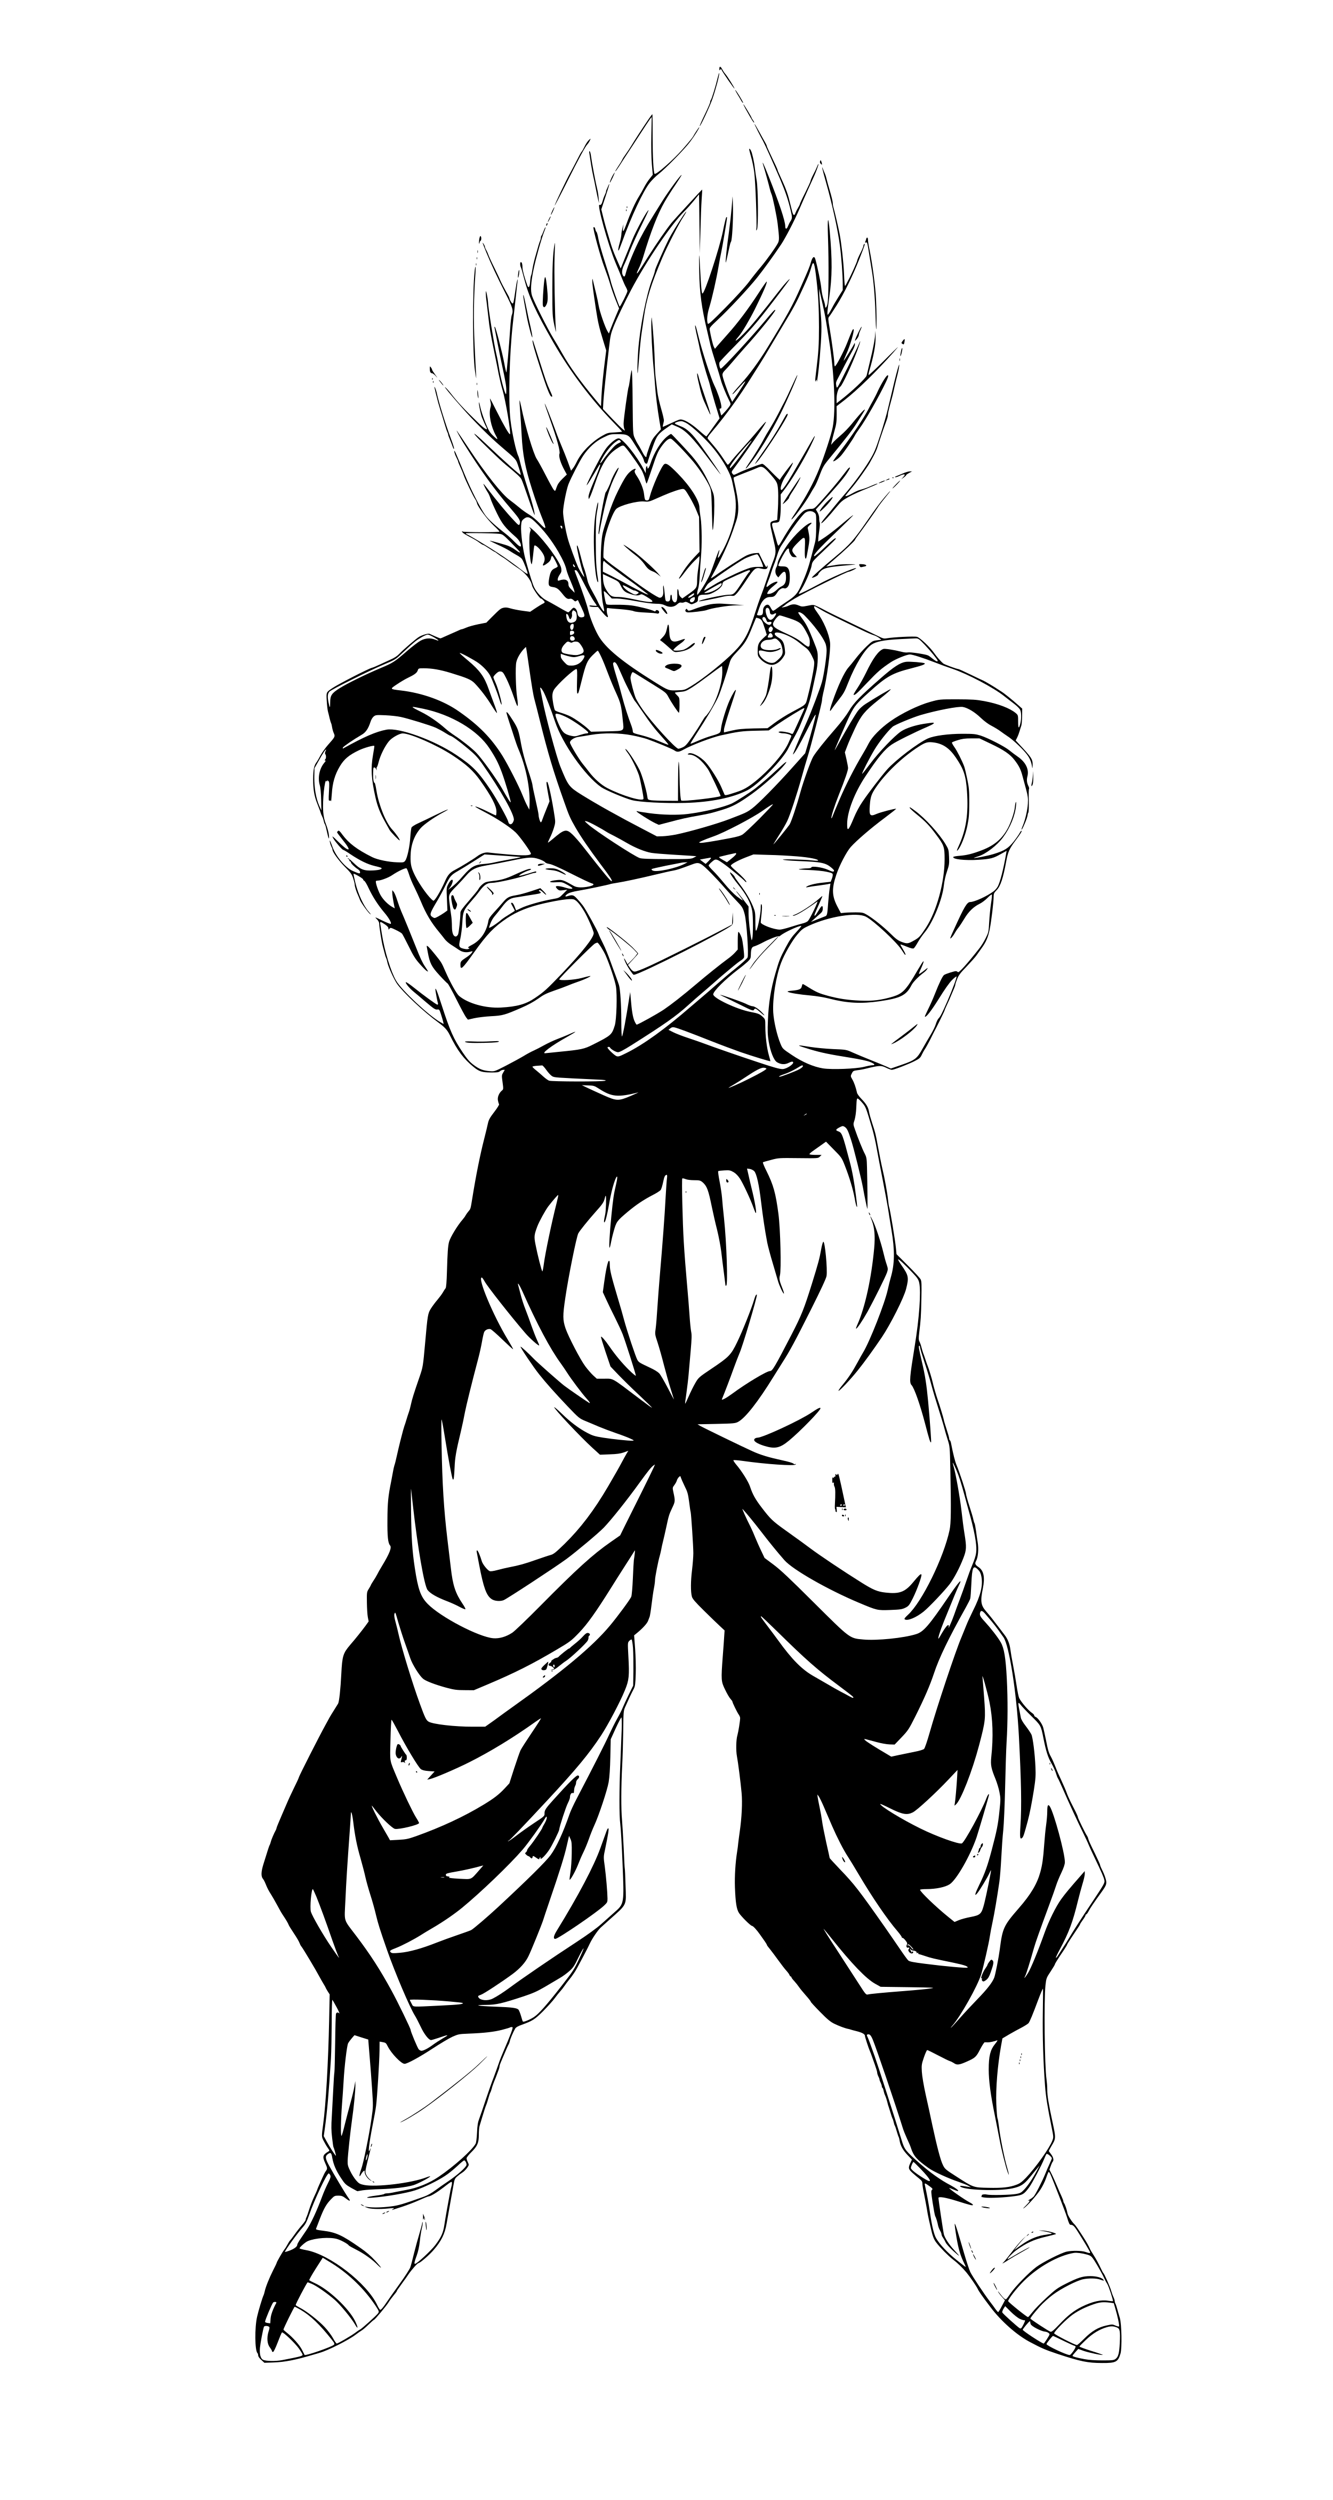 <?xml version="1.0" standalone="no"?>
<!DOCTYPE svg PUBLIC "-//W3C//DTD SVG 20010904//EN"
 "http://www.w3.org/TR/2001/REC-SVG-20010904/DTD/svg10.dtd">
<svg version="1.0" xmlns="http://www.w3.org/2000/svg"
 width="1740pt" height="3262pt" viewBox="0 0 1740 3262"
 preserveAspectRatio="xMidYMid meet">

<g transform="translate(0,3262) scale(0.1,-0.1)"
fill="#000000" stroke="none">
<path d="M9390 31723 c0 -23 2 -25 11 -13 9 13 11 13 16 1 11 -27 166 -252
170 -247 6 5 -92 161 -123 196 -12 14 -29 40 -38 58 -20 39 -36 41 -36 5z"/>
<path d="M9367 31603 c-23 -99 -77 -275 -88 -287 -5 -6 -9 -18 -9 -28 0 -10
-32 -84 -71 -164 -39 -80 -69 -148 -66 -150 8 -8 127 244 165 351 44 124 95
317 90 340 -2 8 -11 -20 -21 -62z"/>
<path d="M9621 31398 c18 -29 43 -71 55 -93 13 -22 24 -34 24 -26 0 14 -88
159 -102 167 -5 3 6 -19 23 -48z"/>
<path d="M9730 31203 c82 -147 105 -183 113 -183 5 0 -1 13 -12 29 -12 16 -21
32 -21 35 0 9 -100 176 -106 176 -3 0 9 -26 26 -57z"/>
<path d="M8465 31063 c-78 -115 -189 -285 -223 -343 -18 -30 -51 -80 -73 -110
-22 -30 -44 -65 -49 -78 -6 -13 -28 -50 -51 -83 -22 -33 -39 -62 -37 -65 3 -2
24 27 48 64 23 37 71 110 105 162 35 52 111 169 170 260 58 91 117 178 129
195 l23 29 -5 -244 c-3 -148 0 -297 7 -377 l12 -133 -41 -52 c-23 -28 -55 -79
-72 -112 -17 -34 -48 -88 -69 -122 -44 -69 -111 -216 -159 -349 -40 -110 -54
-129 -47 -60 l6 50 -14 -50 c-7 -27 -14 -66 -14 -85 -1 -19 -10 -67 -21 -105
-20 -69 -26 -114 -14 -102 4 3 23 52 44 109 122 338 277 668 363 775 28 34 77
84 111 110 94 74 345 330 415 424 61 82 128 189 118 189 -5 0 -66 -93 -77
-116 -8 -17 -56 -76 -142 -174 -122 -139 -346 -335 -363 -318 -15 14 -26 225
-26 479 0 165 -1 299 -4 299 -2 0 -25 -30 -50 -67z"/>
<path d="M9889 30915 c28 -55 60 -116 71 -135 22 -39 129 -278 222 -495 69
-163 106 -272 138 -407 24 -99 24 -107 -10 -158 -5 -8 -16 -32 -25 -53 -16
-42 -35 -41 -35 1 0 68 -79 305 -217 652 -66 166 -95 225 -67 134 18 -55 71
-248 85 -308 5 -21 14 -46 18 -55 15 -27 70 -291 82 -391 22 -187 22 -214 4
-251 -30 -58 -146 -220 -225 -314 -42 -49 -112 -137 -155 -195 -46 -61 -173
-200 -304 -333 -183 -186 -227 -225 -232 -210 -16 40 -8 124 21 217 35 115 92
365 120 531 11 66 27 150 35 186 16 74 75 424 75 448 0 10 -3 12 -10 5 -5 -5
-25 -86 -43 -179 -44 -221 -239 -815 -267 -815 -11 0 -19 81 -30 304 -5 103
-11 190 -13 193 -3 2 -3 -94 0 -214 5 -273 31 -468 103 -768 21 -88 41 -176
45 -195 4 -19 34 -120 67 -225 33 -104 64 -208 69 -229 11 -45 68 -186 105
-258 25 -48 25 -50 7 -78 -18 -28 -100 -120 -107 -120 -2 0 -7 12 -10 28 -4
15 -9 35 -12 45 -4 11 0 17 10 17 13 0 15 8 10 43 -9 59 -51 180 -89 257 -42
82 -162 453 -205 630 -18 74 -36 142 -41 150 -13 20 -3 -41 26 -165 13 -55 26
-118 30 -140 7 -46 86 -327 110 -395 9 -25 20 -65 26 -90 5 -25 35 -129 65
-232 l57 -187 -84 -116 c-45 -64 -85 -118 -88 -120 -3 -1 -49 35 -101 82 -107
95 -204 149 -248 138 -15 -3 -69 -26 -121 -51 -51 -24 -96 -44 -98 -44 -3 0
-2 12 2 28 4 15 9 37 11 50 3 12 -14 84 -36 159 -22 75 -45 177 -50 227 -6 50
-15 125 -20 166 -6 41 -12 149 -14 240 -2 91 -12 262 -22 380 -18 206 -19 211
-22 120 -4 -98 12 -419 29 -595 6 -55 14 -157 19 -226 9 -135 31 -310 59 -478
l18 -104 -57 -63 c-48 -53 -63 -79 -94 -164 -20 -56 -36 -108 -36 -115 0 -37
-22 -18 -55 47 -21 40 -46 85 -57 100 -10 15 -29 51 -42 80 -24 53 -24 56 -28
475 -1 236 -7 418 -12 413 -4 -4 -14 -53 -21 -109 -8 -55 -16 -104 -19 -109
-10 -16 -66 -422 -66 -478 0 -30 5 -64 11 -75 23 -44 -30 2 -155 132 l-125
132 5 96 c6 94 34 366 74 708 17 151 25 185 59 270 42 106 137 303 228 478
196 372 522 854 693 1024 37 36 95 102 131 146 l64 80 5 -385 5 -385 8 290 c4
160 11 346 16 415 5 69 8 126 7 127 -2 2 -366 -392 -398 -432 -67 -82 -197
-270 -308 -445 -135 -214 -141 -222 -147 -216 -2 2 9 30 25 63 17 32 42 99 57
148 99 330 190 564 280 720 31 55 95 156 142 224 46 68 82 125 80 128 -9 8
-165 -204 -249 -337 -189 -302 -218 -351 -291 -490 -74 -142 -164 -359 -188
-453 -12 -51 -22 -58 -39 -28 -17 32 -11 79 16 133 14 28 48 108 74 178 27 70
94 219 149 330 55 112 99 205 97 207 -12 12 -162 -261 -215 -392 -22 -55 -64
-160 -95 -234 l-54 -135 -15 35 c-8 19 -31 70 -50 115 -20 44 -48 119 -62 165
-64 212 -75 251 -100 351 l-26 106 54 164 c30 90 53 165 51 167 -2 2 -8 -9
-15 -25 -6 -16 -15 -37 -20 -46 -5 -10 -9 -23 -9 -30 0 -7 -7 -26 -15 -41 -8
-16 -20 -47 -26 -70 -13 -49 -27 -69 -42 -60 -42 26 109 -519 210 -761 31 -72
69 -165 85 -206 16 -41 38 -90 49 -108 10 -18 19 -41 19 -50 1 -18 -91 -202
-101 -202 -8 0 -108 285 -118 335 -4 22 -40 139 -79 260 -39 121 -76 253 -82
293 -7 40 -17 78 -23 85 -7 6 -14 21 -15 32 -4 24 -18 40 -25 28 -10 -16 93
-393 142 -520 27 -71 61 -169 75 -218 14 -50 46 -142 71 -205 l46 -114 -45
-106 c-24 -58 -54 -131 -66 -163 l-22 -59 -18 29 c-32 53 -102 256 -115 333
-7 41 -22 113 -34 160 -12 47 -27 112 -35 145 -13 57 -14 58 -15 20 0 -40 10
-116 48 -370 27 -174 41 -235 93 -404 l41 -134 -12 -96 c-26 -202 -44 -381
-50 -504 l-6 -128 -62 74 c-212 255 -344 438 -448 622 -33 59 -84 146 -113
193 -70 113 -255 481 -277 551 -22 67 -16 171 20 346 29 142 104 407 139 494
14 34 21 59 16 56 -5 -3 -16 -27 -26 -53 -9 -26 -21 -51 -26 -57 -4 -5 -8 -17
-8 -26 0 -10 -5 -30 -12 -46 -11 -27 -19 -53 -68 -228 -12 -44 -26 -108 -31
-143 -5 -35 -12 -68 -16 -75 -4 -6 -10 -43 -13 -81 -5 -74 -21 -94 -37 -49
-37 102 -63 198 -63 232 0 44 -8 71 -21 71 -12 0 -12 -45 0 -68 5 -9 24 -73
41 -142 62 -240 153 -438 384 -840 219 -380 490 -740 783 -1041 62 -64 113
-118 113 -121 0 -3 -42 -7 -93 -10 -88 -4 -98 -6 -168 -46 -140 -81 -269 -212
-330 -337 -16 -33 -39 -73 -52 -88 l-23 -29 -43 119 c-24 65 -61 156 -81 203
-20 47 -56 137 -78 200 -59 162 -141 367 -142 353 0 -7 29 -93 64 -190 97
-271 141 -431 129 -464 -13 -33 14 -120 65 -214 l31 -57 -58 -56 c-43 -42 -62
-71 -76 -111 -17 -51 -18 -53 -35 -35 -10 11 -57 96 -105 189 -48 94 -101 190
-118 215 -44 66 -152 428 -203 682 -10 48 -20 86 -22 84 -2 -2 1 -64 7 -137 6
-74 15 -215 20 -314 14 -261 45 -423 136 -710 42 -132 97 -289 122 -350 74
-181 71 -192 -30 -86 -36 38 -96 87 -134 109 -37 22 -93 62 -123 88 -30 26
-86 69 -123 97 -106 77 -311 335 -539 677 -82 124 -152 227 -155 230 -12 11
43 -90 90 -165 218 -350 399 -601 619 -857 117 -137 127 -156 109 -201 -6 -16
-17 -9 -71 50 -98 103 -220 250 -355 427 -25 33 -45 56 -45 52 0 -10 39 -86
60 -116 9 -14 25 -50 34 -80 10 -30 47 -115 83 -188 67 -137 104 -185 247
-311 41 -37 66 -80 66 -113 0 -22 -32 -2 -85 53 -33 34 -82 79 -110 100 -140
109 -229 190 -271 248 -62 86 -191 339 -269 531 -125 305 -135 325 -135 300 0
-14 11 -47 25 -74 14 -27 25 -54 25 -59 0 -5 13 -36 28 -70 16 -34 37 -84 46
-112 21 -60 122 -269 147 -306 10 -14 21 -38 25 -55 11 -48 137 -215 218 -291
42 -39 76 -75 76 -80 0 -11 -462 -9 -479 1 -18 11 -13 -6 7 -21 9 -7 37 -24
62 -37 70 -36 121 -65 155 -92 18 -13 36 -24 42 -24 5 0 39 -20 76 -45 37 -25
70 -45 73 -45 4 0 23 -13 43 -29 20 -15 48 -34 62 -42 15 -8 52 -34 84 -59 32
-25 79 -58 105 -75 103 -64 178 -155 195 -236 7 -35 100 -169 116 -169 11 0
49 -37 49 -48 0 -5 -12 -14 -27 -21 -15 -7 -57 -33 -95 -58 l-68 -46 -97 13
c-54 7 -124 21 -155 30 -41 13 -69 16 -94 10 -39 -9 -46 -15 -153 -121 l-73
-74 -107 -21 c-58 -12 -127 -31 -153 -43 -26 -11 -52 -21 -58 -21 -5 0 -18 -4
-28 -9 -9 -5 -51 -23 -92 -41 -41 -18 -93 -41 -115 -51 -22 -11 -43 -19 -47
-19 -8 0 -112 45 -139 59 -16 9 -89 -11 -137 -38 -35 -19 -205 -165 -256 -219
-31 -33 -68 -57 -123 -81 -43 -19 -108 -49 -144 -66 -37 -18 -79 -35 -95 -39
-49 -13 -434 -210 -514 -264 -83 -56 -82 -53 -75 -167 3 -55 10 -118 16 -140
6 -22 16 -62 22 -90 7 -27 15 -54 18 -60 4 -5 10 -30 14 -55 4 -25 14 -60 23
-79 19 -41 14 -49 -75 -149 -34 -38 -78 -100 -99 -138 -20 -38 -42 -76 -48
-84 -37 -46 -48 -99 -49 -227 0 -129 15 -219 50 -308 8 -22 19 -49 23 -60 15
-38 23 -60 26 -72 1 -7 9 -26 17 -42 9 -17 19 -45 22 -63 4 -18 11 -38 16 -44
5 -6 16 -46 25 -90 21 -101 35 -127 27 -49 -3 33 -20 94 -36 135 -22 53 -32
101 -38 165 -11 146 19 440 42 404 7 -12 9 -12 9 0 0 11 3 11 16 0 13 -11 14
-30 8 -137 -6 -114 -5 -125 10 -119 11 4 16 1 17 -11 1 -9 5 35 10 98 9 147
41 254 105 361 57 95 118 146 249 209 67 32 191 67 201 57 2 -2 -5 -52 -16
-112 -32 -181 -25 -312 32 -565 25 -110 57 -193 122 -310 26 -47 53 -95 60
-108 15 -28 127 -144 133 -138 8 7 -49 89 -97 141 -82 88 -175 316 -206 507
-9 59 -20 105 -24 103 -4 -3 -10 9 -14 26 -9 45 -7 167 2 173 12 7 29 -7 35
-29 4 -12 5 -10 3 8 -2 15 0 27 3 27 4 0 15 32 25 72 22 85 80 202 132 265 38
47 137 103 181 103 99 0 443 -151 647 -284 183 -120 274 -203 365 -331 147
-208 211 -331 211 -405 0 -27 -3 -50 -7 -50 -5 0 -57 24 -118 55 -60 30 -126
57 -145 61 -22 4 17 -20 105 -66 165 -85 338 -198 416 -272 51 -48 199 -254
199 -277 0 -25 -91 -28 -301 -10 -118 10 -229 21 -246 24 -46 8 -103 -10 -155
-49 -46 -35 -217 -140 -286 -175 -70 -36 -97 -66 -137 -158 -58 -130 -134
-255 -149 -246 -52 32 -175 201 -239 328 -48 97 -60 145 -58 250 2 148 46 271
132 369 43 49 177 143 286 201 128 68 69 50 -89 -28 -84 -41 -188 -91 -230
-110 -42 -19 -81 -44 -86 -54 -5 -10 -12 -65 -16 -123 -7 -124 -40 -275 -66
-310 -18 -24 -24 -25 -104 -22 -110 3 -262 34 -328 68 -197 98 -306 181 -388
292 -34 47 -47 59 -57 50 -7 -6 -13 -14 -13 -19 0 -4 34 -50 75 -101 80 -100
97 -140 48 -114 -16 8 -66 52 -112 97 -76 75 -82 78 -61 40 27 -47 117 -151
131 -151 5 0 49 -26 97 -59 122 -81 218 -128 313 -151 45 -10 84 -22 87 -25
16 -16 -27 -29 -108 -33 -122 -6 -163 10 -257 101 -40 39 -73 65 -73 59 0 -7
5 -12 10 -12 6 0 10 -7 10 -15 0 -8 5 -15 10 -15 6 0 10 -6 10 -12 0 -15 52
-66 93 -91 15 -10 27 -26 27 -38 0 -23 -8 -22 -97 17 -94 42 -218 189 -263
313 -30 83 -41 104 -34 63 3 -18 12 -45 20 -60 8 -15 14 -32 14 -39 0 -31 79
-140 160 -222 79 -79 94 -100 110 -153 11 -33 20 -70 20 -82 0 -23 22 -93 45
-141 7 -17 19 -43 24 -59 15 -38 111 -171 136 -186 10 -7 0 9 -24 36 -64 72
-137 230 -171 370 -16 65 -28 120 -25 122 7 8 125 -61 125 -73 0 -7 7 -15 15
-19 9 -3 36 -49 60 -102 50 -106 120 -215 202 -312 60 -71 98 -138 83 -147 -5
-3 -55 17 -111 44 -101 49 -101 49 -70 17 19 -19 31 -42 31 -59 0 -43 31 -238
47 -297 8 -30 19 -73 25 -95 5 -22 13 -47 18 -56 5 -9 12 -34 16 -55 10 -55
84 -219 125 -279 78 -113 350 -368 542 -508 81 -59 115 -96 147 -161 101 -206
181 -312 315 -421 70 -57 107 -68 220 -69 85 -1 106 2 122 17 11 9 29 17 41
17 l21 0 -21 -36 c-20 -33 -20 -40 -8 -126 12 -86 11 -92 -7 -107 -39 -32 -61
-85 -54 -128 4 -22 11 -45 15 -51 4 -7 -23 -50 -63 -102 -56 -73 -72 -101 -82
-148 -6 -31 -29 -124 -50 -207 -51 -199 -106 -470 -154 -770 -23 -142 -22
-138 -49 -170 -13 -15 -30 -39 -38 -53 -7 -14 -25 -39 -40 -56 -66 -75 -162
-233 -177 -292 -14 -54 -20 -139 -27 -384 -4 -138 -10 -210 -18 -220 -7 -8
-23 -32 -35 -54 -12 -21 -44 -64 -70 -95 -27 -31 -65 -82 -86 -115 -40 -63
-44 -87 -75 -441 -29 -321 -29 -320 -75 -455 -73 -211 -98 -292 -110 -351 -8
-36 -20 -84 -28 -105 -8 -21 -22 -66 -32 -99 -10 -33 -21 -69 -26 -80 -4 -11
-12 -38 -18 -60 -5 -22 -21 -83 -35 -135 -13 -52 -34 -140 -46 -195 -12 -55
-26 -112 -32 -126 -5 -15 -13 -51 -18 -80 -5 -30 -16 -88 -24 -129 -39 -191
-48 -278 -49 -500 -2 -219 7 -304 34 -335 25 -27 -6 -106 -105 -269 -24 -39
-53 -90 -64 -113 -12 -23 -35 -62 -52 -86 -16 -25 -30 -48 -30 -51 0 -4 -12
-25 -27 -49 -25 -40 -26 -46 -24 -177 1 -74 6 -160 12 -191 l11 -56 -43 -60
c-54 -72 -126 -163 -198 -246 -93 -109 -104 -144 -116 -378 -10 -202 -28 -365
-42 -389 -8 -14 -32 -52 -53 -85 -21 -33 -49 -78 -61 -100 -11 -22 -34 -62
-49 -90 -81 -146 -350 -675 -350 -689 0 -6 -30 -71 -67 -145 -36 -75 -69 -145
-73 -156 -4 -11 -40 -94 -79 -183 -39 -90 -71 -168 -71 -173 0 -5 -4 -17 -9
-27 -25 -45 -61 -130 -67 -157 -4 -16 -10 -34 -14 -40 -4 -5 -16 -39 -27 -75
-12 -36 -35 -112 -53 -169 -34 -109 -35 -167 -5 -201 7 -8 22 -37 33 -65 23
-56 36 -82 73 -140 14 -22 45 -76 69 -120 24 -44 49 -89 55 -100 6 -11 30 -49
53 -83 23 -35 44 -73 48 -85 3 -11 35 -62 69 -113 35 -52 68 -108 74 -126 6
-17 17 -39 25 -47 19 -22 193 -313 231 -386 18 -33 44 -79 58 -102 15 -24 27
-45 27 -48 0 -3 12 -24 26 -47 l27 -42 -7 -341 c-11 -549 -44 -1110 -78 -1355
-22 -158 -22 -162 9 -220 15 -30 39 -70 53 -89 23 -33 23 -35 6 -45 -74 -44
-80 -66 -41 -152 30 -65 30 -74 7 -105 -10 -13 -28 -49 -41 -79 -14 -30 -35
-78 -48 -107 -13 -28 -23 -54 -23 -57 0 -3 -18 -44 -40 -90 -22 -47 -51 -123
-65 -168 -14 -46 -30 -91 -35 -100 -6 -10 -10 -24 -10 -32 0 -8 -23 -41 -51
-73 -28 -32 -71 -87 -96 -123 -25 -36 -51 -69 -57 -75 -6 -5 -22 -30 -35 -55
-13 -25 -32 -54 -41 -65 -20 -24 -100 -163 -100 -175 0 -4 -21 -47 -46 -96
-49 -97 -98 -219 -109 -274 -4 -19 -11 -41 -15 -50 -14 -27 -67 -202 -84 -279
-33 -142 -30 -441 4 -475 6 -6 10 -20 10 -32 0 -13 17 -37 41 -58 l40 -37 112
4 c155 5 288 31 527 102 30 8 69 20 85 25 109 31 378 167 466 235 31 23 67 49
80 56 13 7 53 41 89 76 36 34 68 63 72 63 10 0 161 181 188 225 13 22 43 63
67 92 24 28 43 54 43 58 0 4 8 17 18 30 9 12 24 33 32 45 8 12 26 37 40 56 14
18 41 56 60 85 43 63 119 149 133 149 19 0 144 108 198 172 100 116 146 209
169 346 16 93 37 210 58 327 11 61 26 143 33 183 11 64 17 77 48 104 19 17 50
40 67 50 17 10 44 37 60 59 27 39 27 40 11 75 -10 19 -17 43 -17 52 0 10 27
44 60 77 81 80 100 123 100 228 0 46 4 97 9 113 5 16 19 63 31 104 26 87 48
156 61 185 4 11 16 47 25 80 9 33 20 65 24 70 4 6 12 28 18 50 5 22 20 65 32
95 13 30 26 64 30 75 31 80 40 107 40 121 0 9 7 32 16 52 9 21 20 46 24 57 50
119 74 172 80 180 4 6 11 24 15 42 6 31 41 112 69 162 10 17 37 33 88 51 140
51 167 68 278 178 58 59 126 134 150 167 24 33 57 74 72 90 16 17 40 48 55 70
15 22 40 56 56 75 33 41 35 44 67 90 23 32 49 80 128 230 16 30 33 64 39 75 6
11 25 49 42 85 33 69 102 170 142 208 13 12 62 56 109 98 242 216 224 179 215
456 -3 117 -8 215 -10 218 -2 3 -8 122 -14 265 -7 143 -17 310 -22 370 -13
135 -12 433 2 700 6 110 12 317 14 460 2 243 4 264 25 310 48 109 75 166 113
239 17 33 21 63 25 195 3 86 -1 234 -8 329 l-13 173 39 32 c70 57 130 122 143
157 7 19 17 44 21 55 4 11 16 83 25 160 9 77 23 172 31 212 8 40 14 88 14 107
0 36 43 255 61 312 5 18 14 54 19 80 4 27 16 78 25 114 9 36 27 115 40 175 34
160 38 172 79 259 40 84 41 89 15 208 -12 55 -11 58 14 91 14 19 29 46 32 60
4 14 16 33 26 43 19 17 20 17 26 -6 4 -13 26 -63 49 -111 38 -75 45 -102 59
-205 8 -65 17 -126 20 -134 7 -25 35 -448 35 -537 0 -44 -8 -143 -17 -220 -18
-145 -19 -282 -2 -346 8 -30 42 -70 159 -185 82 -81 176 -172 209 -202 l59
-55 -5 -75 c-2 -41 -11 -160 -19 -264 -23 -308 -22 -326 31 -434 24 -51 56
-105 70 -120 14 -15 25 -31 25 -35 0 -14 61 -139 82 -169 11 -15 19 -36 19
-45 0 -38 -23 -181 -36 -227 -17 -56 -20 -199 -6 -272 15 -77 49 -347 61 -479
12 -129 2 -324 -25 -510 -8 -55 -16 -120 -19 -145 -2 -25 -8 -74 -14 -110 -23
-142 -34 -322 -29 -466 8 -204 21 -285 53 -336 29 -45 152 -168 170 -168 14 0
63 -54 105 -114 19 -27 46 -66 62 -88 15 -21 27 -42 27 -46 0 -5 19 -31 43
-59 23 -29 71 -93 107 -143 36 -50 82 -110 102 -132 21 -23 40 -49 43 -59 4
-11 11 -19 16 -19 5 0 9 -5 9 -10 0 -6 17 -29 38 -51 20 -22 48 -57 62 -78 14
-21 55 -70 90 -110 36 -40 64 -76 63 -81 -1 -4 53 -63 120 -131 96 -98 136
-131 187 -156 59 -29 142 -60 180 -67 8 -1 22 -5 30 -8 8 -3 47 -14 85 -23 70
-18 105 -38 105 -60 0 -15 47 -159 65 -200 7 -16 18 -43 23 -60 6 -16 24 -68
41 -115 17 -47 31 -94 31 -105 0 -11 7 -33 15 -49 8 -15 15 -34 15 -41 0 -7 7
-26 15 -41 8 -16 15 -37 15 -46 0 -9 4 -19 9 -22 5 -3 12 -21 15 -40 4 -19 13
-47 21 -62 7 -16 19 -51 26 -79 6 -27 15 -59 20 -70 4 -11 15 -47 25 -80 9
-33 21 -64 24 -70 4 -5 11 -26 15 -45 4 -19 10 -39 14 -45 4 -5 16 -39 26 -75
10 -36 22 -69 25 -75 4 -5 10 -28 13 -50 10 -62 44 -124 105 -187 l55 -58 -15
-33 c-36 -74 -33 -89 20 -138 27 -24 68 -59 91 -77 33 -27 41 -39 41 -66 0
-18 9 -77 21 -132 11 -54 27 -137 35 -184 7 -47 20 -116 29 -155 9 -38 20 -88
25 -110 21 -97 40 -148 71 -187 49 -65 158 -175 214 -218 63 -47 129 -111 182
-175 45 -55 130 -179 144 -210 15 -33 53 -88 167 -239 139 -184 341 -363 512
-454 155 -83 205 -104 360 -156 310 -102 396 -119 585 -120 181 -1 208 13 241
123 21 71 15 388 -9 466 -9 28 -23 77 -32 110 -9 33 -20 68 -26 77 -5 10 -9
26 -9 35 0 10 -7 31 -15 47 -8 16 -22 54 -31 85 -15 54 -89 221 -102 231 -4 3
-15 23 -25 45 -35 74 -70 140 -106 195 -20 30 -41 66 -46 80 -12 30 -46 90
-83 147 -61 95 -105 159 -116 168 -34 31 -86 113 -92 144 -7 43 -34 122 -46
135 -4 6 -8 16 -8 23 0 7 -11 36 -24 65 -14 29 -39 87 -56 128 -17 41 -47 108
-66 148 l-36 72 18 48 c9 26 21 51 26 56 16 19 7 59 -22 96 -16 21 -30 40 -30
43 0 3 16 32 35 65 59 98 59 101 14 310 -53 247 -69 343 -69 427 0 39 -5 99
-10 135 -25 163 -34 1042 -13 1228 10 89 13 96 67 177 31 47 56 89 56 94 0 8
32 60 122 193 21 32 38 61 38 65 0 6 68 111 152 235 10 15 18 30 18 33 0 3 16
27 35 54 19 26 35 53 35 60 0 6 4 11 9 11 5 0 19 19 31 42 20 39 67 109 169
250 68 95 72 112 50 183 -10 33 -30 81 -44 107 -14 27 -25 54 -25 62 0 7 -30
73 -66 147 -76 155 -80 166 -90 199 -3 14 -11 30 -16 37 -16 20 -118 227 -118
241 0 6 -13 38 -29 70 -16 31 -45 89 -65 128 -19 39 -43 93 -52 119 -9 27 -40
98 -68 159 -29 61 -66 145 -81 186 -16 41 -41 98 -56 125 -31 56 -39 84 -69
235 -12 58 -26 123 -32 145 -12 48 -71 131 -98 140 -11 4 -20 13 -20 20 0 8
-12 22 -27 32 -46 29 -138 135 -169 194 -8 16 -23 89 -34 163 -11 74 -32 194
-46 267 -15 74 -30 165 -35 203 -9 74 -35 141 -78 195 -14 18 -44 57 -66 87
-84 111 -125 163 -173 218 -69 79 -77 131 -43 297 30 149 12 236 -58 282 -42
28 -48 44 -32 75 29 52 38 158 22 253 -5 30 -15 95 -21 144 -7 50 -16 95 -20
100 -4 6 -10 26 -14 45 -3 19 -26 98 -51 174 -25 77 -45 149 -45 160 0 28 -81
275 -125 381 -20 48 -42 136 -72 288 -3 15 -9 30 -14 33 -5 3 -9 13 -9 23 0
10 -16 66 -35 124 -19 58 -35 112 -35 119 0 11 -60 209 -80 263 -15 41 -59
191 -65 225 -8 40 -52 185 -65 215 -5 11 -19 49 -30 85 -12 36 -25 74 -30 85
-4 11 -14 43 -21 70 -6 28 -19 63 -27 79 -12 24 -12 44 -3 120 20 160 23 206
28 437 4 189 3 230 -10 255 -8 16 -82 97 -165 179 l-150 150 -7 75 c-10 107
-77 510 -89 540 -4 9 -10 54 -15 100 -7 76 -48 298 -71 390 -11 44 -48 231
-66 330 -22 124 -31 160 -68 270 -19 58 -38 125 -42 150 -10 60 -35 104 -99
170 -29 30 -55 66 -58 80 -15 68 -38 135 -61 174 -24 42 -25 44 -8 78 16 33
21 36 72 43 30 3 80 12 110 20 183 44 200 45 272 10 28 -14 60 -25 70 -25 27
0 231 79 304 118 57 29 69 41 88 83 13 26 28 54 34 62 12 14 72 125 99 182 8
17 19 39 25 50 29 51 138 274 138 281 0 4 14 37 31 73 29 63 36 78 64 146 7
17 20 47 29 68 9 21 16 43 16 50 0 7 11 40 24 73 18 47 44 81 125 164 55 58
113 123 128 145 15 22 44 63 64 90 60 82 87 145 108 250 22 113 51 357 51 425
0 38 5 50 39 85 51 52 85 155 126 380 22 118 41 160 115 260 72 96 96 135 82
135 -4 0 -15 -15 -24 -32 -9 -18 -44 -68 -78 -111 -71 -88 -118 -117 -260
-161 -79 -24 -251 -58 -258 -51 -2 1 25 11 60 22 96 29 242 141 320 246 95
128 161 289 171 422 6 71 -10 42 -17 -33 -6 -62 -50 -192 -88 -264 -75 -142
-176 -228 -338 -291 -125 -48 -198 -66 -293 -74 -43 -3 -80 -10 -83 -14 -18
-31 154 -50 330 -38 159 11 190 19 288 74 l77 43 -4 -26 c-36 -212 -83 -396
-115 -446 -11 -19 -35 -45 -53 -58 -82 -62 -248 -138 -302 -138 -42 0 -78 -60
-211 -354 -54 -117 -60 -135 -38 -115 14 13 34 40 44 59 10 19 32 53 50 75 17
21 52 75 78 118 54 91 119 154 198 193 31 15 77 50 104 78 27 28 52 47 56 43
4 -4 0 -55 -10 -115 -9 -59 -20 -168 -24 -242 -7 -129 -9 -138 -46 -212 -21
-43 -60 -106 -88 -140 -156 -198 -264 -318 -275 -303 -5 6 -14 11 -22 13 -16
3 -141 -36 -159 -51 -20 -16 -63 -105 -117 -242 -26 -66 -67 -159 -92 -208
-24 -49 -43 -91 -41 -93 14 -14 83 74 183 234 74 120 137 209 171 243 29 29
56 50 59 47 8 -7 -50 -163 -118 -320 -69 -158 -93 -204 -116 -227 -11 -11 -26
-43 -35 -72 -8 -30 -39 -92 -67 -139 -29 -47 -76 -129 -106 -182 -73 -132 -99
-152 -273 -212 l-142 -49 -57 26 c-31 14 -123 52 -206 85 -82 33 -188 77 -235
98 -84 38 -86 38 -255 45 -93 4 -227 17 -298 28 -195 32 -195 26 -2 -32 144
-43 256 -66 520 -108 125 -20 224 -41 262 -56 62 -25 74 -43 28 -43 -13 0 -61
-9 -107 -21 -108 -26 -419 -38 -535 -20 -124 20 -269 82 -407 175 -121 81
-121 81 -149 148 -46 112 -87 292 -94 408 -10 184 35 467 102 645 42 112 145
292 213 371 56 66 74 80 149 114 265 123 629 180 747 118 101 -53 395 -326
463 -430 24 -38 46 -68 48 -68 11 0 3 20 -30 75 -20 32 -34 60 -32 61 2 2 39
-10 81 -28 56 -23 83 -29 94 -22 8 6 31 40 51 76 20 36 62 97 94 135 107 132
228 429 247 609 6 55 22 130 41 183 28 83 31 99 27 188 -4 94 -6 101 -46 168
-84 139 -265 338 -397 435 -68 50 -76 54 -69 37 3 -8 44 -46 92 -85 110 -89
163 -144 247 -257 107 -142 115 -164 115 -328 0 -297 -104 -678 -243 -891 -76
-116 -89 -131 -163 -172 -71 -40 -85 -41 -159 -13 -42 16 -75 40 -139 104 -94
92 -222 195 -306 246 -52 31 -60 33 -150 34 -52 0 -117 -2 -144 -5 l-50 -5
-42 79 c-75 141 -80 237 -18 421 40 121 135 303 189 363 76 85 267 249 438
376 87 65 156 120 154 122 -7 7 -207 -45 -256 -67 -86 -38 -98 -22 -87 117 8
105 21 142 76 224 128 190 345 397 558 535 93 60 122 68 206 56 116 -17 201
-75 283 -197 103 -151 131 -235 145 -439 21 -294 -11 -502 -108 -714 -25 -54
-29 -70 -16 -58 40 36 101 189 128 317 22 107 25 151 26 305 0 156 -3 197 -26
306 -14 70 -32 145 -40 167 -25 70 -93 205 -130 256 -19 27 -33 53 -30 58 3 4
37 18 77 30 56 18 96 23 177 23 l105 0 145 -69 c173 -82 254 -137 313 -214 58
-75 82 -123 105 -213 11 -41 32 -119 47 -174 22 -82 26 -114 22 -180 -5 -87
-35 -215 -67 -291 -27 -62 -18 -69 10 -7 36 80 52 125 55 158 0 6 4 16 9 23 4
8 7 78 5 157 -2 79 -1 147 3 150 4 4 1 19 -6 34 -23 46 -27 83 -15 131 24 92
-24 187 -128 258 -32 22 -80 58 -108 81 -62 51 -277 161 -376 193 -65 20 -94
23 -234 23 -186 0 -371 -25 -451 -60 -127 -56 -425 -283 -535 -407 -75 -85
-241 -301 -320 -418 -39 -56 -85 -142 -113 -210 -72 -174 -90 -189 -88 -76 2
157 96 400 236 612 165 249 256 359 346 419 66 44 299 160 467 232 79 34 103
53 66 53 -10 0 -61 -7 -113 -15 -120 -19 -234 -57 -297 -98 -83 -54 -293 -273
-402 -420 -57 -76 -105 -137 -107 -134 -7 6 94 204 162 317 58 97 167 235 235
297 27 24 255 119 364 152 211 62 496 117 554 106 64 -12 154 -66 231 -140 46
-44 103 -86 141 -105 35 -18 87 -49 114 -69 28 -21 69 -49 91 -64 61 -38 171
-138 237 -215 56 -65 79 -117 90 -197 2 -17 5 -5 6 26 2 83 -9 100 -187 290
l-34 37 19 38 c11 22 25 59 32 84 7 25 17 56 22 70 5 14 10 70 11 124 l1 99
-46 41 c-90 80 -193 163 -232 186 -22 14 -44 28 -50 32 -17 14 -176 108 -182
108 -3 0 -75 34 -159 75 -84 41 -159 75 -166 75 -20 0 -180 59 -197 73 -27 22
-85 88 -118 136 -55 78 -184 200 -223 211 -35 10 -310 -4 -395 -19 -32 -6 -49
-3 -85 15 -25 12 -117 57 -205 99 -272 130 -509 245 -535 261 -14 8 -49 26
-79 40 -54 25 -55 25 -128 10 -70 -14 -77 -14 -119 4 -46 20 -85 19 -134 -5
-14 -7 -41 -15 -60 -18 -29 -6 -32 -5 -15 5 11 6 31 21 45 34 14 12 66 46 115
75 150 87 678 349 704 349 17 0 106 43 95 47 -22 7 -336 -128 -491 -213 -115
-62 -241 -124 -253 -124 -6 0 0 15 13 33 51 67 142 271 152 342 7 41 16 54 83
118 204 193 232 221 232 229 0 18 -43 -16 -154 -123 -64 -61 -120 -109 -126
-107 -24 8 56 96 278 308 128 122 231 225 228 227 -3 3 -64 -45 -137 -107 -72
-62 -174 -141 -225 -176 l-94 -62 1 31 c0 18 6 70 13 117 7 47 10 92 6 100 -4
8 -8 34 -7 57 0 25 -9 56 -22 78 l-22 37 68 75 c211 233 290 326 334 392 46
69 55 92 30 76 -6 -3 -35 -39 -64 -78 -63 -86 -200 -248 -310 -369 -77 -85
-81 -88 -123 -88 -24 0 -59 -8 -79 -17 -59 -28 -183 -194 -309 -415 -15 -27
-31 -48 -35 -48 -5 0 -14 21 -21 48 -7 26 -25 89 -41 141 -32 104 -30 111 27
111 17 0 36 6 42 13 15 19 25 120 23 244 l-1 111 38 49 c96 123 247 371 348
574 64 129 82 187 28 92 -28 -50 -165 -287 -262 -453 -75 -130 -133 -211 -144
-204 -23 14 8 110 62 189 45 68 105 181 87 167 -22 -19 -167 -211 -167 -223 0
-5 -49 41 -109 102 -82 85 -113 111 -127 106 -76 -22 -250 -90 -303 -117 -61
-30 -65 -31 -78 -14 -18 25 -18 26 24 81 42 55 233 325 343 485 40 59 71 110
68 114 -4 3 -50 -48 -104 -113 -54 -65 -150 -174 -213 -243 -63 -69 -128 -144
-144 -167 -17 -23 -34 -40 -39 -37 -5 3 -33 43 -62 88 -29 45 -82 115 -117
156 -35 41 -70 83 -78 92 -11 15 -4 28 61 105 183 218 349 448 513 711 22 35
65 103 95 150 31 48 96 155 144 237 49 83 120 202 158 265 157 260 179 302
281 525 62 137 73 164 99 254 27 93 40 57 67 -184 22 -189 31 -369 31 -602 0
-236 -6 -326 -35 -564 -8 -63 -15 -124 -14 -135 0 -18 1 -18 9 1 7 17 9 16 11
-10 2 -40 25 135 39 305 25 300 28 421 13 575 -7 82 -16 191 -18 240 l-4 90
15 -65 c48 -211 66 -295 79 -380 8 -52 24 -151 35 -220 70 -429 92 -927 49
-1146 -18 -96 -107 -369 -177 -544 -71 -178 -177 -374 -303 -562 -33 -48 -59
-90 -59 -94 0 -29 180 212 242 323 17 32 44 76 58 98 15 22 46 91 69 154 33
89 54 128 96 180 271 331 332 410 395 511 29 47 64 102 77 123 60 95 -11 26
-146 -141 -41 -51 -108 -120 -149 -154 -41 -35 -85 -76 -99 -93 l-24 -30 6 35
c4 19 20 84 36 143 26 91 30 125 30 217 l-1 109 98 76 c174 135 423 378 642
625 96 110 90 104 -131 -116 -103 -103 -189 -182 -191 -178 -3 5 3 36 13 69
51 172 79 321 78 415 l-2 95 -7 -86 c-5 -47 -29 -173 -56 -280 -26 -107 -49
-205 -52 -219 -7 -33 -200 -215 -348 -328 l-44 -34 0 64 c0 62 24 137 49 153
24 14 151 287 220 469 44 117 55 167 17 76 -33 -78 -252 -521 -269 -545 -15
-19 -16 -18 -22 18 -6 30 -2 46 19 84 14 27 54 102 87 168 34 66 79 150 100
187 22 37 39 79 38 95 0 15 -3 21 -6 13 -9 -25 -136 -231 -140 -227 -2 2 12
38 31 80 54 117 113 321 97 331 -9 6 -19 -15 -84 -181 -46 -116 -144 -303
-159 -303 -4 0 -8 19 -8 43 -1 51 -31 275 -61 454 -21 122 -21 134 -7 150 9
10 53 76 98 148 97 154 208 381 295 600 74 188 81 210 66 201 -6 -4 -11 -15
-11 -24 0 -9 -18 -53 -40 -96 -22 -43 -40 -85 -40 -92 0 -16 -82 -198 -119
-264 -5 -8 -14 -27 -22 -42 -7 -16 -15 -28 -19 -28 -4 0 -10 71 -13 158 -6
148 -34 398 -58 522 -15 78 -69 310 -80 344 -5 16 -9 42 -9 58 0 16 -16 84
-36 151 -20 67 -40 140 -45 162 -5 22 -13 49 -18 60 -5 11 -16 38 -25 60 -28
75 -16 18 38 -172 80 -281 154 -622 180 -824 18 -136 36 -381 36 -495 l0 -80
-56 -89 c-31 -49 -69 -114 -84 -145 -16 -30 -35 -64 -44 -75 -15 -19 -15 -19
-16 15 0 19 11 109 24 200 39 269 41 482 6 865 -19 213 -31 183 -23 -60 13
-354 9 -821 -6 -888 -12 -54 -31 -70 -31 -26 0 11 -9 48 -21 82 -12 34 -25
101 -29 149 -7 73 -49 276 -78 378 -13 44 -36 29 -55 -35 -21 -71 -31 -96
-130 -320 -111 -252 -178 -375 -442 -805 -112 -182 -237 -353 -344 -469 -61
-67 -111 -127 -111 -134 1 -7 24 15 53 48 78 89 121 132 114 113 -3 -9 -43
-72 -88 -140 l-82 -122 -25 55 c-42 93 -102 269 -102 298 0 18 11 37 31 57 17
16 63 67 102 114 39 47 112 130 161 185 168 184 396 466 396 488 0 17 -36 -20
-138 -143 -187 -224 -553 -620 -573 -620 -15 0 -27 64 -16 85 6 11 95 106 198
210 185 188 275 290 419 475 104 133 284 372 294 390 21 35 -62 -52 -122 -130
-252 -323 -388 -488 -474 -574 -103 -104 -142 -124 -65 -34 46 54 137 208 210
353 112 226 165 350 154 361 -2 3 -51 -66 -107 -153 -135 -208 -273 -391 -401
-533 -57 -64 -118 -133 -136 -154 l-31 -38 -15 28 c-12 25 -39 134 -54 224 -4
21 12 40 102 124 148 137 406 414 518 554 87 109 217 289 314 434 56 84 176
315 239 463 28 66 77 176 108 245 94 206 97 212 121 277 26 67 24 89 -1 26 -8
-21 -31 -68 -50 -104 -19 -37 -34 -73 -34 -80 0 -8 -32 -77 -70 -154 -39 -76
-70 -144 -70 -150 0 -5 -10 -26 -22 -45 -12 -19 -27 -48 -33 -64 -17 -50 -32
-41 -49 31 -39 158 -45 181 -65 238 -12 33 -26 69 -31 80 -5 11 -19 43 -31 70
-12 28 -30 68 -40 89 -11 22 -19 43 -19 48 0 5 -31 74 -70 154 -38 80 -70 150
-71 157 0 7 -10 29 -22 49 -12 21 -46 81 -75 135 -72 131 -87 143 -23 18z
m-937 -3811 c52 -27 175 -133 276 -239 163 -170 306 -402 331 -535 7 -36 20
-99 29 -140 26 -119 21 -273 -13 -395 -38 -139 -84 -254 -146 -368 -53 -99
-70 -112 -50 -40 26 94 7 67 -33 -47 -24 -69 -56 -155 -70 -192 -24 -65 -114
-219 -155 -269 l-20 -24 -1 22 c0 12 6 42 14 65 8 24 17 102 20 173 3 72 10
175 15 230 15 152 13 416 -4 520 -8 50 -15 108 -15 130 0 93 -117 277 -282
445 -113 115 -149 140 -176 124 -37 -23 -158 -296 -192 -431 -9 -36 -15 -43
-35 -43 -26 0 -29 5 -40 95 -8 58 -46 153 -84 210 -36 53 -44 75 -31 90 22 27
-8 23 -46 -5 -55 -40 -90 -93 -174 -260 -51 -101 -93 -208 -142 -355 -67 -204
-69 -214 -80 -360 -15 -222 -3 -650 23 -767 11 -50 18 -93 15 -95 -7 -8 -54
61 -79 117 -13 30 -48 96 -76 145 -29 50 -56 110 -61 135 -12 56 -34 136 -49
174 -7 16 -25 83 -42 150 -26 107 -49 166 -49 127 0 -36 55 -273 76 -330 13
-35 23 -66 20 -68 -5 -5 -60 83 -80 127 -34 76 -115 299 -134 370 -31 113 -62
288 -62 351 0 70 43 289 70 360 34 86 147 305 192 372 73 108 162 189 263 238
87 43 93 44 185 44 133 0 148 -8 216 -119 31 -50 71 -113 89 -141 18 -27 36
-65 40 -83 6 -31 29 -52 41 -39 3 3 10 20 14 39 5 18 31 96 59 173 54 153 69
173 198 262 l52 36 76 -33 c104 -45 195 -139 397 -407 88 -117 162 -213 164
-213 6 0 -130 199 -249 365 -123 172 -190 234 -287 269 -31 12 -59 25 -61 31
-5 13 71 35 96 28 11 -3 32 -12 47 -19z m851 -246 c-5 -7 -67 -91 -138 -186
-79 -106 -132 -168 -136 -160 -8 13 5 36 70 123 47 63 199 235 208 235 3 0 1
-6 -4 -12z m254 -427 c67 -77 84 -102 92 -143 12 -53 13 -206 2 -357 l-6 -95
-35 -9 c-59 -15 -63 -23 -45 -108 9 -41 27 -121 40 -179 28 -118 25 -146 -20
-260 -14 -36 -44 -121 -66 -190 -40 -121 -63 -186 -99 -280 -10 -25 -34 -96
-54 -158 -94 -300 -146 -397 -283 -537 -135 -138 -413 -360 -566 -451 -81 -48
-83 -49 -178 -52 -109 -4 -116 -2 -274 96 -445 276 -666 458 -758 624 -49 87
-105 228 -127 319 -19 80 -69 227 -139 412 -23 59 -41 109 -41 112 0 3 6 5 14
5 18 0 34 -27 130 -214 42 -82 92 -170 111 -196 19 -26 35 -50 35 -53 0 -3
-23 -3 -52 0 -37 5 -49 3 -44 -5 4 -7 31 -12 59 -12 l52 0 58 -70 c58 -69 85
-83 67 -34 -6 14 -10 41 -10 60 0 31 3 34 23 29 12 -3 83 -9 157 -14 75 -6
151 -17 170 -25 21 -9 84 -16 160 -19 69 -3 133 -8 144 -12 22 -10 40 13 24
32 -13 16 -35 17 -40 2 -3 -9 -10 -9 -23 -2 -35 19 -208 62 -294 73 -46 6
-138 10 -204 9 -111 -2 -121 -1 -127 17 -12 34 -33 155 -27 160 3 3 27 -17 54
-45 l49 -51 67 0 c37 0 149 -15 249 -34 108 -20 215 -34 260 -34 59 0 86 -5
121 -22 58 -29 117 -23 158 16 20 19 34 25 50 21 12 -3 31 -1 42 5 15 8 28 6
56 -10 36 -21 37 -21 79 -2 34 15 42 24 42 45 0 53 15 65 84 65 51 0 74 6 122
31 66 34 114 80 114 108 0 10 8 25 18 33 19 17 312 148 331 148 14 0 14 -17 0
-26 -6 -3 -45 -59 -86 -123 -103 -159 -115 -171 -174 -171 -80 0 -410 -72
-396 -86 5 -5 185 30 327 63 36 8 80 12 99 9 31 -5 39 -1 72 35 20 22 77 100
125 174 101 152 117 164 190 146 60 -15 84 -7 83 27 -1 17 -3 21 -6 10 -2 -10
-8 -18 -11 -17 -4 0 -27 42 -52 92 l-45 92 -50 -3 c-29 -1 -75 -14 -110 -30
-56 -27 -309 -190 -417 -269 -27 -19 -48 -31 -48 -28 0 4 22 46 49 94 27 47
84 162 127 255 69 153 90 207 155 401 31 92 34 191 10 330 -12 66 -28 145 -36
175 -8 30 -11 57 -7 60 4 4 68 30 142 59 74 28 149 58 165 66 60 29 82 18 172
-84z m-1057 -293 c33 -56 75 -138 92 -183 l33 -80 3 -227 3 -228 -74 -78 c-41
-43 -99 -116 -129 -162 -72 -113 -70 -110 -60 -110 5 0 36 37 70 83 33 45 90
111 126 147 l66 64 0 -34 c0 -19 -7 -75 -15 -125 -8 -49 -15 -115 -15 -146 0
-106 -4 -113 -103 -184 l-91 -64 -23 21 c-14 13 -23 33 -23 52 0 17 -5 38 -10
46 -7 11 -10 -8 -9 -62 2 -73 -9 -108 -32 -108 -19 0 -39 34 -39 66 0 19 -4
34 -10 34 -5 0 -10 -15 -10 -32 0 -44 -12 -60 -41 -56 -23 3 -24 8 -34 113 -6
61 -13 103 -16 95 -4 -8 -4 -39 -1 -68 5 -55 -13 -92 -46 -92 -26 0 -217 125
-386 254 -91 69 -181 136 -200 148 -48 33 -140 108 -148 122 -3 6 -2 66 3 134
7 97 17 147 45 235 43 134 87 233 116 264 44 47 275 109 368 99 44 -5 66 -1
110 18 30 13 93 40 140 61 113 49 219 84 252 85 24 0 35 -12 88 -102z m1631
-207 c23 -19 24 -23 23 -178 0 -111 -5 -176 -17 -218 -8 -33 -29 -112 -46
-175 -38 -145 -66 -227 -126 -362 -54 -124 -81 -155 -205 -235 -47 -31 -101
-68 -121 -84 -20 -16 -42 -29 -48 -29 -6 0 -20 18 -31 40 -13 26 -27 40 -40
40 -31 0 -60 -36 -60 -74 0 -54 -8 -66 -47 -66 -24 0 -34 4 -31 13 3 6 15 44
28 82 32 97 80 145 143 145 49 0 62 9 96 63 22 36 62 60 85 51 25 -10 55 15
66 54 15 54 12 158 -5 191 -17 34 -33 41 -91 41 -24 0 -44 4 -44 10 0 18 47
115 84 173 37 57 56 66 56 24 0 -12 9 -37 20 -54 15 -26 26 -33 51 -33 l31 0
-31 35 c-46 53 -41 70 44 155 94 93 98 90 91 -70 -4 -104 2 -157 17 -134 3 5
15 62 26 127 18 98 20 128 11 182 -6 35 -13 71 -16 80 -5 11 5 26 27 45 21 18
28 29 19 29 -51 1 -225 -162 -316 -295 -71 -104 -124 -204 -124 -236 -1 -13
-7 -34 -15 -48 -20 -35 -18 -84 4 -111 l20 -24 31 38 c50 59 70 47 70 -41 0
-59 -17 -93 -55 -111 -17 -7 -46 -28 -65 -47 -36 -34 -77 -54 -111 -54 -18 0
-19 2 -4 30 8 16 39 48 68 71 28 23 54 45 55 50 10 26 -74 -6 -115 -44 -34
-31 -37 -16 -10 49 14 33 33 86 42 119 10 33 27 80 37 105 11 25 30 83 44 129
14 49 38 102 58 130 18 25 56 83 84 129 62 99 173 246 215 285 38 33 93 37
128 8z m-3649 -118 c115 -109 218 -242 306 -393 62 -108 94 -179 107 -240 4
-19 26 -80 50 -135 23 -55 46 -113 50 -130 l6 -30 -40 40 c-31 30 -41 47 -41
71 0 59 -47 77 -124 48 -26 -10 -20 35 10 78 23 32 25 44 20 82 -12 79 -208
351 -349 484 -53 49 -84 70 -57 37 10 -12 10 -21 1 -41 -23 -51 -8 -398 18
-427 4 -4 12 47 19 113 6 66 14 125 17 130 10 15 61 -28 100 -85 39 -56 44
-98 20 -145 -19 -36 -6 -39 38 -8 41 28 54 46 61 81 3 16 10 26 16 22 12 -7
70 -119 70 -135 0 -5 -15 -16 -34 -24 -46 -19 -63 -48 -78 -134 -15 -88 -7
-105 48 -112 50 -7 73 -23 125 -88 47 -60 67 -73 98 -65 15 4 30 -2 46 -17 21
-20 27 -21 41 -9 13 10 18 11 21 2 2 -6 22 -48 44 -93 44 -93 48 -115 18 -123
-41 -11 -66 8 -72 54 -5 40 -27 69 -50 69 -5 0 -21 -13 -35 -30 -15 -16 -30
-30 -35 -30 -5 0 -62 30 -126 68 -64 37 -138 78 -164 91 -52 27 -123 102 -154
166 -20 40 -56 155 -112 357 -35 124 -65 354 -59 447 4 54 8 67 32 87 46 40
79 32 148 -33z m358 -73 c0 -11 -2 -20 -5 -20 -2 0 -9 9 -15 20 -9 16 -8 20 5
20 8 0 15 -9 15 -20z m-820 -86 c41 -5 53 -15 145 -108 55 -56 106 -110 114
-119 23 -29 -3 -19 -59 23 -32 24 -81 48 -120 59 -139 41 -212 60 -207 54 4
-3 54 -27 111 -54 58 -26 125 -61 148 -77 24 -16 67 -41 95 -57 29 -15 59 -38
67 -50 23 -34 80 -185 73 -192 -4 -3 -23 7 -44 23 -132 103 -234 177 -349 252
-133 87 -364 225 -396 238 -10 3 -18 9 -18 14 0 8 367 3 440 -6z m3402 -324
c14 -30 29 -67 33 -81 l7 -26 -69 0 c-47 1 -88 -6 -133 -23 -118 -42 -337
-148 -452 -219 -62 -38 -114 -68 -116 -66 -5 5 18 45 46 83 25 32 395 287 484
333 49 25 148 59 163 56 6 -2 22 -27 37 -57z m-2028 -39 c8 -12 222 -175 310
-235 39 -27 104 -74 143 -105 40 -31 83 -64 95 -73 l23 -17 -25 6 c-14 4 -102
48 -197 99 -94 51 -217 116 -272 144 l-101 50 0 70 c0 63 9 86 24 61z m-388
-69 c-9 -8 -26 10 -26 26 1 15 2 15 15 -2 8 -11 13 -21 11 -24z m594 -239 c35
-72 54 -89 123 -112 68 -24 109 -26 135 -10 15 9 28 5 72 -22 68 -40 91 -59
85 -70 -8 -12 -110 1 -246 32 -71 16 -155 29 -192 29 -89 0 -106 8 -151 74
-39 57 -54 108 -55 188 l-1 37 103 -48 c98 -46 103 -49 127 -98z m1320 18 c0
-38 -109 -105 -190 -117 -41 -6 -43 -5 -25 9 30 22 198 117 207 117 4 0 8 -4
8 -9z m-1140 -86 c0 3 14 -2 32 -11 30 -16 31 -17 13 -30 -27 -20 -39 -18
-100 17 -52 29 -95 70 -95 91 0 5 34 -9 75 -32 41 -23 75 -39 75 -35z m780
-48 c0 -13 -50 -47 -70 -47 -17 0 -1 19 34 41 37 23 36 22 36 6z m10 -55 c0
-28 -24 -55 -46 -50 -27 5 -24 40 6 55 34 17 40 16 40 -5z m1647 -149 c71 -42
154 -83 529 -263 66 -32 138 -63 160 -69 21 -6 52 -22 69 -35 l30 -24 -59 -7
c-55 -7 -63 -12 -134 -79 -41 -39 -104 -109 -140 -156 -36 -47 -81 -102 -99
-122 -53 -61 -135 -237 -209 -451 -37 -104 -40 -142 -9 -92 11 17 49 68 86
115 75 96 82 109 134 240 88 224 212 426 299 487 57 41 163 62 366 73 102 5
200 10 218 10 30 0 44 -11 114 -85 79 -83 167 -193 168 -207 0 -17 -25 -6 -64
25 -23 19 -50 39 -61 44 -31 16 -232 46 -264 40 -17 -4 -55 0 -86 9 -89 23
-216 43 -234 36 -64 -22 -137 -123 -227 -311 -31 -63 -80 -152 -111 -198 -31
-46 -54 -86 -51 -88 12 -13 44 15 178 157 139 146 180 181 305 265 66 44 211
103 253 103 34 0 174 -45 326 -104 66 -26 167 -63 225 -82 200 -67 539 -246
681 -359 36 -28 93 -73 128 -99 34 -26 69 -60 77 -76 18 -34 19 -113 4 -178
-19 -78 -29 -71 -29 20 0 84 -1 87 -31 113 -77 64 -231 123 -409 156 -107 20
-158 23 -355 24 -229 0 -231 0 -350 -33 -152 -41 -379 -151 -525 -255 -126
-89 -238 -204 -280 -286 -16 -33 -51 -95 -77 -138 -109 -182 -221 -402 -303
-593 -48 -113 -91 -215 -95 -228 -4 -13 -9 -21 -12 -19 -9 10 39 162 98 310
78 194 119 314 119 345 0 13 -10 65 -21 115 l-21 90 32 84 c17 46 63 150 101
230 81 170 126 225 303 367 123 98 168 138 162 143 -4 4 -197 -109 -325 -191
-37 -23 -79 -61 -101 -90 -40 -54 -137 -218 -240 -403 -34 -62 -63 -113 -65
-113 -5 0 161 383 200 460 60 120 87 152 246 295 231 209 305 251 558 315 143
37 183 52 170 65 -11 10 -195 25 -243 19 -75 -10 -159 -64 -331 -215 -265
-231 -354 -323 -414 -427 -33 -56 -103 -148 -179 -235 -138 -158 -252 -301
-288 -362 -31 -54 -124 -311 -164 -455 -52 -190 -121 -393 -144 -430 -23 -35
-206 -260 -212 -260 -1 0 31 53 72 118 42 64 91 149 109 187 39 82 125 343
190 575 25 91 57 201 71 245 49 155 194 721 194 759 0 15 7 54 14 85 49 191
101 572 91 666 -13 114 -86 285 -171 398 -37 49 -47 77 -29 77 2 0 39 -21 82
-47z m-677 8 c5 -11 10 -29 10 -41 0 -26 26 -37 51 -22 38 24 40 5 3 -44 -31
-39 -56 -43 -79 -11 -21 30 -37 94 -30 117 8 25 31 26 45 1z m-2512 -88 c3
-56 -13 -79 -64 -89 -38 -7 -64 20 -71 77 -5 33 -3 41 8 37 8 -2 18 -19 24
-36 5 -18 13 -32 17 -32 13 0 30 42 24 63 -3 11 0 29 5 39 9 18 13 18 32 5 17
-11 23 -26 25 -64z m2975 5 c117 -118 235 -275 271 -362 9 -21 16 -64 16 -95
0 -80 -36 -320 -61 -410 -23 -84 -139 -390 -196 -516 -122 -273 -190 -435
-182 -430 22 14 77 109 185 322 81 160 114 217 111 190 -7 -44 -64 -256 -108
-399 l-29 -97 -164 -183 c-204 -229 -452 -481 -531 -539 -68 -50 -79 -55 -296
-138 -159 -61 -512 -163 -697 -201 -57 -11 -136 -21 -175 -22 l-72 -2 -170 89
c-326 169 -609 327 -818 457 -161 101 -171 115 -273 366 -50 125 -197 671
-234 872 -12 63 -24 126 -27 139 -9 35 11 19 40 -33 30 -55 104 -245 151 -389
94 -286 391 -710 603 -858 56 -39 309 -146 403 -170 101 -26 423 -43 695 -36
331 9 618 67 810 165 147 74 475 413 540 557 13 28 45 88 72 135 27 47 61 114
75 150 15 36 50 121 78 190 33 81 61 173 80 260 16 74 39 180 51 235 14 60 23
136 23 190 1 86 -1 96 -53 225 -68 172 -92 220 -152 301 -27 37 -49 69 -49 73
0 20 47 0 83 -36z m-195 -37 c134 -46 155 -63 217 -177 36 -66 45 -92 45 -131
0 -78 -12 -80 -95 -12 -51 43 -109 76 -206 120 -147 67 -179 90 -179 127 0 30
65 112 88 112 9 0 68 -18 130 -39z m-307 -16 c12 -32 16 -35 41 -30 32 7 39
-13 13 -35 -28 -23 -120 58 -101 89 14 21 35 10 47 -24z m-94 15 c34 -12 44
-30 79 -140 l23 -74 -49 -46 c-58 -54 -70 -81 -70 -165 0 -58 3 -68 32 -100
46 -53 120 -88 168 -80 48 8 97 44 133 98 26 38 28 47 22 102 -10 87 -27 121
-79 152 -25 15 -48 34 -51 42 -27 69 186 1 310 -99 28 -22 69 -55 93 -72 31
-23 54 -54 79 -105 33 -66 35 -78 29 -130 -8 -76 -50 -283 -83 -405 -29 -112
-11 -95 -209 -201 -66 -35 -164 -97 -218 -137 l-97 -72 -182 -3 c-146 -4 -202
-9 -284 -28 l-103 -24 0 35 c0 19 36 142 80 275 44 132 79 242 76 244 -7 8
-45 -53 -81 -133 -45 -99 -104 -290 -113 -367 -8 -66 -5 -64 -152 -107 -36
-11 -105 -37 -155 -59 -49 -22 -91 -38 -93 -36 -2 2 34 61 80 132 126 192 248
399 285 483 30 69 109 304 147 442 14 49 29 72 106 153 96 102 123 147 191
317 42 105 48 118 53 118 2 0 17 -5 33 -10z m-2419 -107 c-4 -47 -34 -59 -44
-19 -7 29 9 56 33 56 10 0 13 -10 11 -37z m2594 -48 c-8 -17 -19 -25 -30 -23
-23 4 -27 42 -6 62 15 16 18 16 32 2 13 -12 13 -20 4 -41z m-2589 -18 c7 -19
-4 -33 -30 -41 -20 -7 -23 -4 -23 23 0 26 4 31 24 31 13 0 26 -6 29 -13z
m2587 -37 c15 -27 5 -40 -31 -40 -33 0 -33 0 -17 35 14 30 33 32 48 5z m-4414
-37 c70 -41 77 -54 14 -29 -61 24 -126 20 -187 -12 -29 -15 -110 -76 -180
-137 -166 -144 -182 -154 -353 -226 -190 -80 -425 -196 -525 -258 -105 -66
-125 -95 -125 -185 0 -80 -5 -81 -21 -5 -16 79 -13 119 12 145 27 28 514 271
713 355 149 63 150 63 255 164 58 55 125 115 149 134 55 43 142 91 166 91 11
0 48 -17 82 -37z m1833 -5 c9 -25 -2 -38 -32 -38 -20 0 -32 23 -23 45 9 23 45
18 55 -7z m2666 -41 c24 -24 36 -48 45 -91 15 -72 5 -100 -56 -156 -34 -32
-51 -40 -80 -40 -66 0 -151 65 -166 126 -10 39 3 44 67 28 36 -10 77 -14 102
-10 53 7 113 31 113 46 0 6 -13 4 -32 -6 -41 -22 -151 -24 -195 -5 -70 29 -25
120 59 122 24 0 52 4 63 9 34 15 46 11 80 -23z m-2724 -18 c15 -7 24 -7 34 1
8 6 29 10 47 8 27 -2 39 -12 66 -52 45 -68 41 -95 -18 -114 -37 -13 -58 -13
-122 -4 -43 6 -87 16 -98 22 -33 17 -26 64 16 110 39 43 45 45 75 29z m-546
-249 c49 -342 64 -435 85 -510 11 -41 41 -158 66 -260 108 -433 175 -660 319
-1065 62 -177 78 -213 147 -333 70 -121 180 -282 323 -473 129 -170 160 -218
150 -227 -9 -9 -92 90 -379 457 -43 55 -103 123 -132 151 -82 78 -107 72 -259
-58 -33 -28 -61 -49 -63 -47 -2 1 10 29 26 62 17 32 40 91 52 130 19 62 20 79
11 139 -35 234 -83 456 -99 462 -14 4 -11 -28 15 -169 l16 -85 -40 -100 c-22
-54 -46 -116 -53 -136 -6 -21 -15 -38 -20 -38 -10 0 -30 64 -30 98 0 12 -18
101 -40 196 -22 95 -40 183 -40 195 0 12 -27 104 -61 204 -38 114 -69 233 -85
318 -33 185 -43 214 -109 318 -64 102 -92 132 -82 91 3 -14 21 -72 40 -130 20
-58 47 -143 62 -190 15 -47 37 -110 50 -140 101 -236 157 -517 147 -735 l-3
-60 -29 55 c-16 30 -43 91 -60 135 -44 112 -189 396 -261 512 -146 233 -310
400 -572 582 -198 139 -474 238 -751 271 -151 18 -150 17 -54 81 46 31 108 68
138 82 90 43 121 66 132 97 10 29 11 30 78 30 107 0 213 -18 354 -61 216 -66
265 -87 313 -136 73 -76 160 -189 224 -295 35 -55 64 -97 66 -91 2 6 -15 59
-38 119 -22 60 -55 147 -71 194 -56 160 -115 242 -268 370 -61 50 -110 95
-110 99 0 12 187 -88 247 -132 64 -47 126 -114 152 -165 30 -59 95 -226 121
-312 12 -41 25 -70 27 -64 7 20 -45 209 -76 279 -17 37 -31 73 -31 79 0 7 15
27 34 45 25 24 41 32 62 29 25 -3 35 -14 74 -93 25 -49 68 -155 95 -235 41
-118 51 -139 53 -112 2 18 -2 63 -8 100 -17 105 -25 398 -11 460 11 53 50 121
99 174 14 15 27 27 28 25 1 -1 14 -85 29 -187z m956 53 c22 -47 61 -145 88
-217 27 -72 74 -186 105 -252 57 -126 67 -165 85 -349 16 -155 35 -141 -207
-148 l-207 -5 -40 38 c-55 51 -169 132 -230 162 -27 14 -82 35 -122 47 -40 12
-75 26 -79 33 -13 20 -33 132 -34 183 0 34 7 61 21 85 42 68 261 270 293 270
10 0 12 -37 8 -160 -3 -112 -1 -160 6 -160 12 0 14 7 56 175 53 213 71 254
139 323 34 34 65 62 70 62 4 0 26 -39 48 -87z m-399 7 c38 -8 61 -6 109 9 70
22 83 13 53 -39 -32 -52 -89 -85 -151 -85 -52 0 -57 2 -99 47 -32 34 -44 55
-44 77 l0 30 43 -15 c23 -8 63 -19 89 -24z m617 -132 c16 -35 45 -101 66 -148
40 -93 143 -292 154 -300 5 -3 47 -63 95 -133 105 -155 166 -233 268 -345 43
-47 76 -88 73 -90 -2 -3 -57 18 -122 46 -65 28 -165 62 -222 76 -121 31 -121
31 -121 59 -1 12 -8 40 -16 62 -48 127 -90 258 -130 409 -24 94 -61 221 -81
283 -19 61 -33 119 -30 127 13 33 38 15 66 -46z m1359 -45 c7 -153 -74 -404
-176 -548 -19 -27 -39 -52 -44 -53 -4 -2 -27 -36 -50 -75 -22 -40 -77 -125
-121 -189 -65 -95 -89 -122 -122 -138 -23 -11 -50 -20 -60 -20 -36 0 -353 348
-467 513 -37 53 -76 118 -88 144 -24 54 -70 230 -70 267 0 27 19 76 30 76 3 0
28 -14 56 -32 27 -17 123 -77 214 -133 156 -97 166 -105 193 -156 38 -72 129
-209 139 -209 4 0 8 44 8 98 0 96 -1 99 -30 127 -16 16 -30 32 -30 36 0 3 31
9 69 11 61 5 78 11 147 54 44 27 142 97 219 155 77 58 149 110 160 117 11 6
20 12 20 12 1 0 2 -26 3 -57z m-3908 -500 c372 -77 715 -281 870 -519 80 -122
114 -189 159 -309 44 -117 123 -386 117 -393 -6 -5 -35 42 -117 186 -68 119
-261 387 -332 460 -55 57 -194 167 -282 224 -38 25 -92 65 -120 90 -91 82
-217 169 -319 219 -151 76 -150 78 24 42z m4980 2 c0 -2 -13 -33 -29 -67 -16
-35 -48 -106 -72 -158 -23 -52 -46 -99 -50 -103 -4 -5 -17 -4 -28 3 -29 15
-128 31 -148 23 -15 -6 -14 -7 3 -14 10 -4 33 -8 49 -8 44 -1 105 -20 105 -33
0 -6 -20 -52 -43 -102 -68 -142 -244 -344 -428 -492 -102 -81 -153 -110 -253
-142 -124 -41 -143 -44 -149 -29 -3 6 -21 49 -41 95 -36 86 -144 258 -204 324
-72 80 -192 140 -227 114 -14 -10 -11 -12 19 -13 68 -2 157 -73 236 -188 28
-41 172 -346 166 -352 -19 -19 -498 -74 -513 -59 -11 11 -21 151 -23 326 -1
85 -6 166 -10 180 -4 14 -8 -93 -9 -242 l-1 -268 -152 1 c-84 0 -173 4 -198 7
-44 7 -45 8 -51 52 -12 85 -70 282 -100 342 -60 120 -174 287 -186 274 -2 -2
12 -26 33 -53 40 -52 113 -197 145 -290 15 -45 59 -270 59 -304 0 -45 -277 36
-475 139 -78 41 -171 124 -236 210 -24 31 -61 79 -83 105 -51 63 -166 255
-166 278 0 30 55 66 112 74 29 4 102 15 162 26 163 28 374 26 536 -6 69 -13
157 -35 195 -48 117 -41 328 -128 357 -148 36 -26 60 -24 121 10 107 60 368
159 485 185 224 50 280 57 452 61 l175 4 112 78 c105 72 328 210 346 212 4 1
7 -1 7 -4z m-3090 -121 c86 -44 260 -168 268 -191 2 -8 -6 -13 -22 -13 -14 0
-54 -10 -87 -21 -55 -19 -68 -20 -115 -10 -87 20 -113 44 -161 151 -23 52 -42
105 -42 118 -1 21 2 22 37 16 20 -3 75 -26 122 -50z m-2180 11 c96 -20 389
-110 459 -141 30 -14 83 -42 118 -64 34 -22 66 -40 70 -40 17 0 122 -76 230
-167 88 -73 127 -114 181 -190 248 -353 434 -683 419 -745 -16 -61 -61 -73
-73 -19 -10 42 -146 287 -226 407 -166 247 -236 319 -452 463 -289 194 -749
360 -911 330 -138 -26 -292 -93 -567 -246 -4 -2 -5 3 -2 12 6 15 138 105 246
168 52 30 85 78 113 164 9 31 28 62 43 74 25 20 35 21 152 16 69 -3 159 -13
200 -22z m-982 -450 c-7 -17 -8 -28 -1 -37 11 -14 11 -53 0 -64 -12 -12 -8
-26 5 -18 7 5 -3 -10 -21 -32 -61 -73 -85 -192 -58 -285 11 -36 17 -102 19
-195 l3 -140 -29 65 c-42 97 -65 234 -63 371 l2 116 59 104 c52 93 82 140 92
140 2 0 -1 -11 -8 -25z m5667 -876 c-99 -99 -197 -191 -217 -205 -27 -19 -71
-32 -165 -50 -225 -43 -365 -65 -392 -62 -24 4 -21 6 24 27 28 13 93 38 145
56 138 47 517 245 646 337 80 57 128 87 133 82 3 -3 -76 -86 -174 -185z
m-2130 -97 c55 -30 111 -62 125 -72 14 -10 62 -36 107 -58 45 -23 119 -64 165
-91 111 -65 238 -116 323 -130 39 -6 149 -15 245 -21 96 -6 212 -13 258 -16
l83 -6 -35 -19 c-33 -18 -60 -19 -353 -19 -232 1 -328 4 -354 14 -78 28 -583
358 -674 441 -48 43 -49 45 -20 39 17 -4 75 -31 130 -62z m1824 -364 c0 -7
-27 -35 -60 -61 l-60 -48 -56 32 c-47 27 -54 34 -37 40 15 5 174 42 207 48 4
0 7 -5 6 -11z m-2989 -27 c96 -7 176 -13 177 -15 4 -3 -42 -12 -202 -41 -49
-9 -117 -22 -150 -30 -33 -8 -93 -16 -134 -19 -112 -8 -164 -38 -261 -149 -70
-82 -119 -128 -185 -177 -19 -14 -19 -14 1 10 11 14 26 38 32 53 32 74 -7 78
-44 5 -27 -52 -27 -54 -20 -200 l6 -148 -38 -28 c-21 -15 -59 -38 -84 -52 -44
-23 -47 -23 -72 -7 -43 29 -38 46 64 217 31 52 79 142 107 200 57 116 71 133
158 183 33 19 125 75 205 126 l145 92 60 -4 c33 -3 139 -10 235 -16z m3780 -5
c161 -13 280 -36 280 -54 0 -4 -30 -4 -67 0 -112 13 -410 20 -393 10 8 -5 96
-13 195 -17 313 -12 362 -22 445 -93 25 -22 32 -33 24 -41 -8 -9 -28 -3 -75
19 -71 33 -219 54 -219 31 0 -7 -20 -11 -52 -12 -29 0 -73 -4 -98 -8 -33 -5
-3 -9 115 -13 94 -4 192 -13 238 -24 70 -15 77 -19 77 -41 0 -13 -6 -38 -14
-56 l-13 -33 -109 -12 c-100 -10 -191 -35 -211 -56 -4 -5 5 -6 22 -2 16 4 79
14 140 21 60 8 120 17 133 21 12 3 22 5 22 3 0 -2 -5 -31 -10 -64 -6 -33 -14
-119 -20 -190 -9 -137 -14 -160 -33 -169 -7 -2 -52 -21 -102 -40 l-90 -36 50
45 c28 24 62 56 78 69 20 18 27 34 27 61 0 50 -16 42 -59 -33 -36 -62 -58 -81
-46 -39 4 12 29 69 55 127 26 58 46 106 45 108 -1 2 -23 -15 -47 -38 -80 -72
-247 -181 -316 -206 -21 -7 -29 -13 -19 -14 35 0 145 65 316 187 19 14 -95
-225 -122 -254 -9 -11 -40 -25 -69 -32 -29 -7 -101 -28 -160 -47 -59 -19 -121
-34 -138 -34 -79 0 -250 65 -250 95 0 8 5 59 11 114 7 70 8 105 0 118 -8 14
-11 2 -11 -52 -1 -76 -40 -269 -59 -288 -8 -8 -11 21 -11 115 0 117 -2 130
-30 199 -40 95 -94 187 -175 293 -36 47 -65 89 -65 94 0 4 -13 21 -30 37 -65
62 -21 -18 73 -134 108 -132 167 -242 186 -347 12 -66 13 -311 1 -359 -7 -30
-7 -30 -13 -5 -16 66 -35 245 -36 328 l0 94 -71 93 c-39 51 -78 99 -88 106 -9
8 7 -16 37 -53 29 -38 50 -68 47 -68 -4 0 -38 24 -77 53 -41 32 -107 100 -163
168 -52 63 -119 139 -150 169 -31 30 -56 60 -56 66 0 7 19 29 42 48 49 43 58
42 143 -17 64 -43 280 -220 290 -237 3 -5 11 -10 16 -10 17 0 -60 83 -133 145
-38 32 -68 62 -68 69 0 18 82 64 191 107 l104 40 195 -6 c107 -2 274 -11 370
-19z m-3362 -37 c34 -11 68 -29 75 -38 7 -11 31 -20 57 -24 30 -3 126 -46 285
-126 132 -67 253 -124 268 -127 42 -10 27 -28 -34 -41 -87 -18 -159 -16 -199
7 -133 76 -152 83 -215 77 -118 -11 -129 -37 -12 -29 72 4 76 3 148 -36 57
-32 69 -42 55 -48 -10 -4 -41 0 -70 9 -71 23 -132 31 -139 20 -4 -6 5 -20 18
-33 21 -20 30 -22 77 -16 l53 7 -53 -54 c-52 -53 -54 -54 -145 -70 -138 -24
-336 -81 -407 -117 -34 -17 -63 -30 -64 -28 -1 2 -10 24 -20 51 -10 26 -24 47
-32 47 -19 0 -18 -2 11 -54 14 -25 25 -47 25 -49 0 -3 -32 -24 -70 -47 -39
-23 -85 -54 -103 -69 -64 -56 -170 -123 -164 -104 22 71 43 112 77 152 22 25
61 75 88 110 68 91 105 119 177 130 33 5 92 14 130 21 39 6 100 16 138 22 67
10 81 19 51 36 -12 7 -13 11 -4 17 7 4 27 -7 51 -31 21 -21 39 -34 39 -28 0 5
-17 27 -38 48 l-39 37 -121 -40 c-66 -22 -153 -46 -194 -52 -95 -16 -117 -27
-175 -95 -26 -31 -78 -89 -115 -129 -50 -55 -68 -82 -73 -111 -24 -145 -105
-259 -222 -317 -42 -21 -55 -37 -30 -37 8 0 7 -4 -3 -10 -8 -6 -28 -7 -45 -4
-87 16 -92 28 -66 137 10 45 22 138 26 207 7 144 17 168 116 280 32 36 80 94
106 130 62 83 102 110 162 110 68 0 347 62 473 106 37 13 77 24 88 24 11 0 20
5 20 10 0 14 -1 14 -112 -21 -55 -16 -104 -29 -110 -27 -15 5 73 55 124 70 23
7 34 14 27 19 -15 9 -88 -17 -213 -75 -110 -51 -177 -71 -281 -81 -38 -4 -80
-11 -95 -17 -32 -12 -78 -55 -96 -91 -8 -15 -64 -83 -124 -152 -82 -93 -110
-133 -110 -153 -1 -83 -20 -261 -31 -285 -7 -15 -20 -27 -29 -27 -33 0 -50 44
-51 132 0 46 -4 108 -9 138 -5 30 -14 101 -21 157 -16 124 -16 124 96 237 43
45 100 106 125 136 62 73 122 104 245 125 123 21 194 35 355 68 214 44 259 46
348 16z m2242 13 c0 -4 -16 -23 -35 -42 l-34 -33 -38 29 -37 28 64 12 c36 6
68 12 73 13 4 0 7 -3 7 -7z m-342 -73 c-114 -60 -371 -114 -419 -88 -12 6 -17
15 -13 19 5 4 90 24 189 44 99 19 189 37 200 39 11 3 34 5 50 5 l30 1 -37 -20z
m221 -10 c40 -24 188 -174 305 -309 46 -52 111 -124 146 -160 81 -84 88 -95
111 -182 25 -96 54 -527 37 -562 -6 -14 -74 -76 -151 -138 -78 -62 -186 -154
-241 -203 -56 -50 -141 -124 -190 -165 -49 -41 -118 -101 -155 -132 -344 -298
-620 -497 -846 -609 -88 -44 -104 -49 -128 -40 -28 11 -117 96 -117 112 0 11
27 12 32 1 8 -21 78 -62 105 -62 20 0 75 29 174 91 443 280 579 376 740 521
63 57 141 125 174 153 33 27 111 95 174 150 62 55 130 114 151 130 20 17 64
53 97 81 33 27 75 60 95 72 20 12 38 30 40 40 7 25 -17 220 -31 257 -18 48
-34 75 -43 75 -4 0 -8 -52 -8 -115 l0 -115 -36 -40 c-20 -22 -59 -57 -88 -77
-88 -64 -286 -222 -416 -333 -181 -153 -323 -264 -424 -333 -85 -57 -337 -197
-355 -197 -5 0 -18 22 -30 49 -21 51 -34 126 -47 286 l-8 90 -9 -55 c-27 -171
-38 -239 -62 -370 -15 -80 -31 -149 -36 -154 -5 -6 -9 76 -9 200 0 207 -13
411 -30 469 -5 17 -21 62 -35 100 -15 39 -48 131 -75 205 -26 74 -69 180 -97
235 -28 55 -54 111 -58 125 -13 42 -166 320 -206 373 -21 28 -57 70 -80 94
-44 47 -58 50 -126 28 -35 -11 -28 10 11 35 20 12 73 27 123 35 105 17 421 83
432 90 5 2 41 9 82 15 91 14 302 59 514 110 88 21 186 44 218 49 52 9 92 22
252 82 64 24 83 23 124 -2z m-3819 -131 c12 -40 43 -115 70 -167 26 -53 64
-136 84 -184 67 -162 135 -276 240 -402 23 -27 54 -67 70 -88 15 -21 53 -54
84 -74 32 -20 77 -50 102 -67 47 -32 95 -39 154 -23 29 8 29 8 14 -15 -8 -13
-37 -38 -64 -56 -79 -52 -84 -58 -84 -102 0 -75 23 -55 177 161 172 241 258
331 428 446 134 90 284 150 492 197 193 43 326 61 375 52 37 -7 79 -52 141
-153 41 -65 127 -262 127 -289 0 -59 -147 -245 -414 -526 -198 -207 -234 -240
-354 -321 -117 -80 -234 -113 -444 -124 -199 -11 -429 53 -546 152 -32 27
-113 172 -176 315 -55 126 -53 121 -138 227 -74 92 -108 125 -108 106 0 -4 7
-42 15 -84 26 -138 48 -182 151 -294 52 -57 100 -105 107 -108 7 -3 59 -96
115 -208 56 -112 113 -217 126 -234 l24 -30 83 19 c46 10 145 22 219 26 151 8
177 15 391 108 89 38 165 80 222 120 68 50 109 70 203 103 65 22 145 52 179
66 33 14 96 38 140 53 93 31 199 84 150 74 -16 -3 -64 -15 -105 -26 -98 -26
-290 -37 -290 -17 0 16 434 451 467 468 12 6 26 11 31 11 13 0 78 -100 108
-168 49 -110 122 -328 134 -403 18 -110 8 -436 -15 -509 -39 -124 -46 -130
-284 -250 -116 -59 -151 -66 -446 -95 -88 -9 -167 -17 -175 -18 -64 -9 75 97
283 213 143 81 142 88 -3 22 -25 -11 -83 -34 -130 -52 -47 -18 -123 -54 -170
-80 -47 -26 -107 -57 -134 -69 -28 -12 -86 -43 -130 -70 -45 -27 -148 -83
-231 -126 -147 -76 -151 -77 -210 -72 -91 7 -137 25 -212 81 -53 40 -83 75
-141 160 -123 183 -167 282 -278 625 -65 202 -89 254 -78 174 6 -40 22 -125
31 -155 2 -10 -1 -18 -7 -18 -13 0 -185 125 -312 227 -50 40 -95 70 -100 67
-12 -7 44 -77 99 -122 25 -20 98 -82 163 -138 100 -85 123 -100 147 -97 27 4
29 1 50 -64 12 -37 25 -81 28 -96 l6 -29 -41 23 c-151 85 -506 417 -579 542
-69 118 -151 386 -186 607 -9 58 -18 117 -21 133 -7 35 2 34 59 -4 31 -21 47
-38 47 -52 1 -20 2 -21 14 -5 12 16 18 15 82 -16 38 -18 75 -40 82 -49 7 -8
46 -83 87 -165 59 -121 87 -166 145 -231 39 -44 80 -86 92 -92 23 -13 22 -10
-24 59 -33 48 -64 114 -118 252 -51 130 -163 403 -193 470 -13 30 -37 95 -52
143 -15 49 -36 98 -46 110 l-18 22 -1 -30 c0 -29 11 -103 26 -174 l7 -34 -33
19 c-57 33 -114 90 -149 148 -34 56 -75 179 -63 190 3 3 15 6 27 6 35 0 136
38 180 68 82 55 179 101 192 91 6 -6 21 -42 33 -81z m5058 -746 c-59 -62 -90
-106 -144 -208 -72 -136 -84 -167 -132 -334 -60 -205 -90 -395 -98 -615 -6
-138 -4 -190 10 -275 22 -132 67 -245 108 -270 51 -31 104 -34 154 -8 31 15
47 19 55 11 22 -22 -83 -93 -137 -93 -39 0 -121 23 -321 90 -231 76 -585 199
-693 240 -47 18 -143 51 -215 75 -71 23 -159 57 -195 75 l-64 32 24 20 c17 14
31 17 54 12 40 -8 206 -70 481 -179 121 -48 291 -111 378 -142 157 -54 388
-125 393 -120 1 1 -8 38 -21 82 -26 92 -45 247 -45 375 0 87 -1 90 -32 120
-41 39 -62 47 -162 66 -178 34 -486 179 -486 229 0 41 156 196 328 327 42 31
95 75 119 97 38 37 43 46 44 89 2 84 11 105 46 114 18 5 65 26 105 47 83 45
203 92 212 84 3 -4 14 1 23 9 48 40 228 125 272 127 7 1 -20 -34 -61 -77z
m-3266 -1804 c24 -34 57 -70 74 -80 32 -19 28 -18 594 -45 95 -4 119 -8 100
-15 -35 -14 -697 -12 -733 1 -15 6 -49 30 -75 54 -26 24 -68 60 -94 81 -27 21
-48 42 -48 47 0 4 26 10 58 12 31 2 62 4 69 5 6 1 31 -26 55 -60z m3348 49 c0
-8 -21 -25 -48 -40 -47 -26 -235 -97 -255 -97 -24 0 11 19 74 39 36 12 99 42
140 66 81 49 89 52 89 32z m-476 -32 c-1 -12 -81 -58 -229 -132 -110 -56 -265
-124 -265 -118 0 2 33 23 73 46 39 23 98 60 129 81 147 99 222 139 258 136 19
-2 35 -7 34 -13z m-2184 -262 c165 -106 243 -114 510 -48 14 4 -29 -16 -94
-44 -164 -70 -185 -69 -358 8 -73 33 -167 75 -208 95 l-75 36 80 -3 c76 -2 85
-5 145 -44z m3430 -177 c52 -60 51 -58 135 -342 18 -60 45 -177 59 -260 15
-82 51 -273 81 -424 29 -151 59 -311 66 -355 6 -44 27 -170 45 -281 46 -274
43 -448 -10 -629 -8 -27 -25 -95 -37 -150 -37 -175 -236 -682 -324 -825 -12
-19 -43 -75 -70 -125 -65 -121 -122 -206 -195 -294 -34 -40 -58 -76 -55 -79 9
-9 154 145 249 263 91 113 207 274 316 435 114 169 290 518 318 633 38 150 33
174 -66 315 -24 35 -42 66 -38 69 7 7 92 -72 192 -179 60 -64 74 -85 83 -128
25 -117 0 -465 -59 -825 -66 -406 -72 -476 -41 -509 35 -37 111 -253 175 -497
58 -223 70 -259 80 -248 4 5 -17 301 -39 534 -21 219 -39 337 -80 510 -43 186
-48 215 -35 215 5 0 10 -10 10 -22 0 -13 27 -102 59 -198 32 -96 73 -231 91
-300 18 -69 59 -206 91 -305 31 -99 65 -209 74 -245 9 -36 29 -105 45 -155 28
-88 29 -96 35 -390 11 -531 9 -701 -10 -790 -75 -357 -360 -939 -543 -1106
-43 -40 -52 -53 -41 -60 36 -22 146 23 244 101 71 57 272 269 342 360 58 77
130 214 178 339 41 106 43 143 15 316 -11 66 -29 203 -40 305 -21 180 -76 490
-105 585 -20 67 -5 45 38 -55 35 -81 60 -159 112 -350 12 -47 46 -168 74 -270
28 -102 58 -238 66 -303 19 -140 13 -181 -45 -321 -21 -50 -56 -145 -78 -211
-22 -66 -59 -169 -82 -230 -23 -60 -58 -155 -77 -210 -29 -83 -86 -209 -69
-153 3 10 1 20 -3 22 -12 8 -43 -31 -86 -104 -20 -36 -39 -67 -42 -70 -18 -16
16 95 67 220 116 288 180 441 200 481 12 22 19 43 17 46 -7 6 -64 -68 -152
-197 -262 -385 -330 -463 -426 -493 -161 -51 -515 -87 -692 -70 -179 16 -167
8 -645 483 -313 312 -434 426 -524 493 l-118 88 -45 95 c-26 53 -59 130 -76
170 -16 41 -43 103 -60 137 -60 118 -120 252 -106 237 55 -60 149 -175 238
-290 112 -146 220 -278 308 -378 109 -124 565 -384 971 -555 241 -101 240
-101 412 -95 129 5 154 9 195 29 44 22 52 32 99 125 55 110 123 299 111 310
-10 10 -32 -11 -110 -105 -105 -126 -177 -152 -356 -132 -108 12 -162 34 -321
134 -232 145 -544 354 -665 445 -68 51 -117 87 -331 240 -158 113 -189 143
-299 287 -84 109 -121 175 -154 275 -21 65 -108 204 -185 294 -21 26 -36 49
-32 53 3 3 59 -1 123 -10 303 -43 675 -68 688 -47 6 9 4 11 -4 6 -7 -5 -18 -2
-24 6 -7 8 -70 27 -142 42 -179 39 -284 70 -390 118 -123 55 -642 307 -685
332 l-35 21 245 5 c226 5 248 7 285 27 94 50 260 262 460 586 33 53 87 139
119 190 97 151 162 272 370 686 131 261 200 409 205 441 14 86 -21 454 -42
447 -6 -2 -19 -46 -28 -98 -22 -123 -37 -179 -120 -447 -103 -330 -136 -413
-267 -667 -217 -420 -250 -475 -280 -475 -43 0 -309 -159 -497 -298 -73 -54
-140 -90 -132 -70 32 76 114 290 152 398 27 74 61 163 76 198 42 92 229 721
229 767 0 3 -4 3 -10 0 -5 -3 -17 -32 -26 -63 -31 -108 -154 -417 -222 -556
-81 -167 -105 -192 -341 -350 -158 -106 -164 -112 -204 -181 -23 -39 -62 -117
-86 -173 -24 -56 -46 -101 -48 -99 -2 2 6 64 17 138 10 74 24 186 29 249 6 63
18 202 27 308 13 152 15 204 6 245 -6 29 -16 129 -22 222 -6 94 -22 287 -35
430 -13 143 -31 373 -39 510 -17 272 -29 828 -20 838 4 3 22 0 41 -8 21 -9 68
-15 113 -15 70 0 82 -3 110 -26 57 -49 76 -98 121 -319 17 -82 48 -220 70
-305 21 -85 45 -213 54 -285 8 -71 24 -197 35 -280 11 -82 20 -154 20 -158 0
-5 5 -5 10 -2 23 14 4 562 -29 875 -11 102 -23 223 -26 270 -4 47 -18 143 -32
213 -14 71 -22 131 -18 135 3 4 40 8 80 10 67 4 79 1 121 -23 30 -18 58 -47
83 -85 41 -63 141 -277 176 -378 13 -35 25 -66 29 -69 18 -19 -10 151 -56 332
-11 44 -28 118 -38 164 l-19 83 37 -5 c21 -4 46 -17 58 -30 31 -36 62 -175 89
-403 24 -198 49 -365 80 -529 9 -44 40 -163 71 -265 30 -102 61 -207 69 -235
17 -61 66 -165 77 -165 4 0 -2 24 -13 53 -44 109 -51 139 -39 183 20 71 7 607
-19 804 -36 273 -65 377 -157 562 -30 59 -50 109 -45 112 4 3 52 17 107 31 96
26 106 26 356 23 256 -3 258 -3 280 20 l22 22 -76 0 c-42 0 -79 4 -82 9 -3 4
22 28 57 51 34 24 84 59 110 78 l49 35 102 -104 c101 -102 104 -106 146 -214
58 -147 106 -310 126 -420 8 -49 19 -96 24 -105 12 -20 12 -17 -6 128 -22 182
-49 331 -83 457 -95 361 -101 376 -152 394 -36 13 -31 24 22 52 38 19 42 19
65 5 30 -20 44 -48 82 -166 37 -113 135 -510 157 -630 19 -108 53 -271 57
-276 4 -3 1 299 -5 546 -3 112 -6 130 -30 177 -29 55 -90 207 -127 315 -24 68
-24 68 -5 125 10 34 20 100 22 158 5 124 7 132 30 114 10 -8 29 -27 43 -43z
m-720 -151 c0 -2 -10 -9 -22 -15 -22 -11 -22 -10 -4 4 21 17 26 19 26 11z
m-1824 -842 c-4 -27 -11 -133 -17 -238 -12 -238 -42 -635 -74 -1003 -13 -155
-29 -362 -35 -460 -6 -97 -15 -212 -21 -254 -11 -76 -11 -79 26 -190 20 -62
57 -192 81 -288 25 -96 63 -233 86 -305 22 -71 43 -137 45 -145 2 -8 -33 58
-79 147 -47 90 -97 177 -114 194 -16 17 -67 49 -114 70 -144 68 -150 71 -170
104 -21 35 -135 376 -176 530 -14 55 -51 183 -82 285 -81 272 -102 358 -102
423 0 42 -3 58 -12 55 -15 -5 -41 -126 -63 -291 l-16 -118 47 -102 c26 -56 77
-163 115 -237 37 -74 81 -169 97 -210 34 -88 172 -520 172 -541 0 -7 -41 27
-91 76 -90 89 -178 195 -257 310 -52 76 -100 130 -107 123 -3 -3 24 -92 59
-197 l65 -192 103 -108 c57 -59 178 -179 271 -265 92 -87 167 -160 167 -163 0
-6 -40 23 -170 121 -364 276 -329 256 -452 256 l-98 0 -47 43 c-25 23 -72 77
-104 120 -64 86 -218 382 -256 491 -38 113 -39 166 -3 406 40 272 145 793 169
837 18 34 127 169 223 277 93 103 111 130 123 184 4 18 9 31 12 28 9 -8 3
-196 -7 -241 -16 -74 -20 -105 -11 -105 12 0 37 96 61 235 11 66 32 163 46
215 46 170 84 205 45 42 -30 -127 -38 -185 -60 -402 -24 -240 -35 -441 -23
-420 5 8 12 35 16 60 4 25 20 95 37 155 35 124 40 132 181 251 111 93 208 158
326 219 51 26 100 57 107 69 8 12 22 58 31 101 15 74 25 94 48 95 5 0 6 -21 2
-47z m-1440 -319 c-64 -251 -149 -657 -167 -796 -7 -54 -16 -98 -19 -98 -9 0
-64 217 -90 352 -20 102 -18 123 23 233 23 63 107 215 145 265 68 87 124 151
129 147 2 -3 -7 -49 -21 -103z m-939 -1026 c33 -62 338 -450 529 -672 58 -68
173 -170 182 -162 2 3 -10 34 -27 69 -17 36 -49 118 -72 183 -22 65 -58 162
-79 216 -22 54 -51 144 -65 200 -15 57 -29 112 -32 123 -11 41 19 -3 52 -76
197 -441 366 -759 505 -949 26 -36 64 -92 85 -125 52 -82 193 -269 248 -330
45 -49 59 -73 35 -59 -33 19 -270 182 -323 223 -61 47 -349 301 -395 349 -70
73 -171 165 -175 160 -7 -7 171 -272 243 -361 88 -111 204 -241 368 -414 148
-155 157 -162 231 -193 43 -18 123 -51 178 -75 55 -23 156 -61 225 -85 69 -23
152 -55 185 -70 54 -25 57 -28 30 -29 -53 -2 -256 20 -385 40 -107 17 -136 26
-206 63 -111 59 -222 143 -331 250 -51 49 -95 87 -98 84 -12 -12 344 -390 498
-530 l99 -90 127 5 c94 3 141 10 184 25 l59 22 -23 -38 c-12 -20 -40 -71 -62
-112 -36 -68 -83 -151 -179 -315 -184 -314 -360 -546 -570 -752 -112 -109
-142 -133 -179 -143 -24 -6 -111 -35 -194 -64 -144 -51 -219 -72 -350 -97 -33
-6 -100 -22 -149 -35 -59 -16 -94 -20 -106 -14 -32 17 -88 88 -100 126 -23 77
-52 144 -62 144 -6 0 -8 -12 -4 -27 3 -16 17 -89 31 -163 57 -298 94 -401 164
-447 37 -25 109 -31 155 -13 42 16 668 426 821 538 126 93 420 339 487 409 96
100 301 356 468 588 108 149 150 201 179 222 l21 14 -20 -46 c-11 -25 -82
-170 -158 -323 -76 -152 -170 -340 -208 -417 l-69 -140 -122 -85 c-236 -164
-444 -353 -920 -834 -171 -173 -335 -330 -365 -350 -82 -54 -169 -79 -248 -73
-191 16 -690 277 -858 449 -91 94 -125 187 -168 473 -33 218 -44 390 -48 720
-3 187 -3 324 0 305 2 -19 13 -116 24 -215 62 -549 148 -1048 192 -1103 37
-47 120 -94 255 -146 50 -19 123 -52 161 -73 39 -21 73 -35 77 -31 4 3 -12 34
-35 68 -95 140 -129 241 -155 470 -9 74 -29 243 -45 376 -46 385 -67 717 -76
1229 -4 187 -4 337 0 334 3 -3 20 -89 36 -190 58 -357 100 -580 111 -593 12
-13 17 25 23 159 5 122 19 207 82 467 19 81 43 193 53 250 18 92 89 381 173
698 17 63 39 162 49 220 10 58 23 115 29 128 12 28 51 46 82 39 13 -4 83 -65
157 -137 74 -71 136 -128 139 -126 2 3 -30 60 -71 128 -191 315 -397 808 -338
808 6 0 22 -24 38 -52z m1958 -3555 c-3 -27 -8 -62 -11 -80 -2 -18 -9 -126
-13 -240 -5 -114 -14 -221 -21 -238 -14 -35 -176 -255 -279 -378 -227 -272
-615 -595 -1272 -1062 -61 -44 -140 -100 -173 -125 -34 -25 -88 -65 -122 -88
l-61 -43 -159 0 c-238 -1 -530 33 -581 67 -31 19 -47 54 -111 229 -100 273
-238 726 -278 905 -9 41 -27 114 -40 162 -17 61 -21 93 -15 110 11 28 9 32 55
-128 20 -67 56 -180 81 -250 26 -71 57 -162 71 -203 26 -78 118 -226 166 -266
36 -31 163 -79 308 -118 97 -26 134 -31 235 -31 l120 -1 185 78 c356 151 576
262 904 456 169 100 184 112 286 218 109 114 218 267 419 588 44 72 122 193
171 270 50 77 100 157 113 177 12 21 23 38 25 38 1 0 0 -21 -3 -47z m4483
-206 c24 -24 35 -48 43 -92 21 -114 -11 -246 -108 -438 -36 -73 -76 -160 -89
-194 -13 -33 -42 -105 -65 -160 -74 -171 -324 -922 -413 -1238 -32 -113 -64
-207 -74 -216 -10 -10 -64 -26 -127 -38 -60 -12 -153 -31 -205 -42 l-96 -21
-161 96 c-88 53 -169 106 -179 117 -18 20 -18 20 11 14 17 -4 77 -20 135 -36
58 -16 135 -30 172 -31 l66 -2 90 94 c85 89 96 106 181 275 119 238 190 403
240 553 69 209 190 459 418 867 28 50 53 100 57 113 5 13 11 98 15 190 10 226
24 256 89 189z m99 -583 c21 -25 57 -67 80 -94 23 -27 61 -77 85 -110 24 -34
53 -75 66 -93 75 -103 172 -723 202 -1292 31 -597 37 -913 20 -1170 -10 -155
-5 -185 25 -154 14 13 28 59 71 219 25 94 52 231 80 406 22 143 25 188 20 296
-7 172 -34 386 -53 426 -9 18 -42 68 -74 110 -37 47 -61 89 -64 111 -4 20 -13
69 -21 109 -9 41 -13 77 -9 80 4 4 16 -7 28 -23 11 -17 73 -82 137 -145 128
-126 127 -124 160 -290 33 -168 59 -250 105 -330 24 -41 50 -99 59 -129 9 -29
20 -59 25 -65 5 -6 32 -65 61 -131 80 -184 207 -458 267 -578 29 -60 62 -129
72 -155 10 -26 46 -103 79 -172 93 -194 121 -258 128 -296 6 -33 -4 -51 -158
-282 -145 -217 -249 -379 -312 -485 -10 -18 -42 -68 -71 -112 -28 -44 -59 -93
-69 -108 -10 -16 -20 -26 -23 -23 -3 2 20 52 52 111 118 220 168 354 235 630
16 66 43 164 59 219 17 54 31 115 31 135 l-1 36 -39 -45 c-164 -187 -214 -247
-269 -323 -70 -98 -160 -280 -216 -437 -83 -234 -179 -467 -217 -527 -41 -65
-59 -83 -35 -35 13 25 59 171 113 362 24 84 74 223 202 570 36 96 75 207 87
245 12 39 43 114 69 168 32 68 46 111 46 140 0 117 -143 642 -196 725 -24 36
-34 16 -34 -66 0 -42 -7 -122 -15 -178 -8 -55 -19 -170 -25 -255 -13 -182 -24
-259 -50 -356 -42 -154 -124 -292 -281 -472 -199 -229 -213 -259 -249 -541
-14 -106 -57 -325 -72 -365 -24 -63 -95 -154 -218 -280 -69 -71 -175 -185
-234 -252 -60 -68 -111 -123 -114 -123 -3 0 4 10 15 23 109 122 334 521 382
679 28 94 99 402 111 488 6 41 22 126 36 190 24 111 59 318 89 525 8 55 19
197 25 315 6 118 17 280 26 360 8 80 19 330 24 555 5 226 13 491 19 590 16
263 17 558 3 830 -14 272 -35 399 -79 475 -36 64 -131 186 -210 272 -60 64
-71 87 -57 122 10 27 31 18 71 -30z m-2723 -221 c377 -371 524 -500 810 -713
96 -71 178 -135 181 -141 13 -20 -2 -18 -46 6 -24 14 -75 41 -114 61 -38 20
-117 64 -175 99 -58 34 -134 78 -170 98 -159 88 -290 219 -480 483 -25 34 -84
114 -132 177 -85 112 -95 127 -82 127 4 0 97 -89 208 -197z m-1881 -219 c4
-60 6 -194 5 -299 l-3 -190 -58 -118 c-31 -64 -66 -139 -77 -166 -10 -27 -44
-95 -76 -151 -31 -56 -76 -146 -100 -199 -52 -116 -207 -421 -429 -846 -37
-71 -78 -159 -90 -195 -86 -247 -172 -434 -249 -538 -64 -86 -290 -310 -685
-677 -136 -126 -322 -285 -351 -300 -14 -7 -95 -36 -180 -65 -85 -29 -209 -74
-275 -100 -186 -74 -354 -121 -474 -131 -89 -8 -107 -7 -120 6 -20 19 -12 26
74 59 76 30 228 109 315 164 30 20 104 64 164 99 135 79 277 177 381 262 244
201 618 560 787 756 76 89 240 317 292 407 18 29 20 31 23 12 2 -12 -10 -45
-26 -73 -17 -29 -31 -55 -31 -59 -1 -15 -111 -178 -162 -239 -21 -24 -38 -50
-38 -57 0 -8 -7 -19 -15 -26 -14 -12 -13 -15 4 -31 11 -11 24 -19 29 -19 5 0
15 -7 22 -15 17 -20 28 -19 32 4 3 18 6 18 46 -9 29 -21 42 -25 42 -15 0 7 5
17 12 21 6 4 8 3 4 -4 -3 -6 -2 -13 2 -16 11 -7 70 55 111 117 36 53 131 245
131 265 0 29 89 302 114 347 14 28 26 60 26 73 0 34 18 62 35 56 9 -4 15 0 16
7 4 50 7 67 17 86 7 12 12 32 12 45 0 13 9 31 20 41 23 20 26 43 6 50 -19 8
-114 -86 -327 -323 -98 -109 -113 -132 -111 -176 1 -30 -6 -37 -136 -122 -75
-50 -181 -125 -235 -167 -55 -42 -101 -74 -105 -71 -3 3 -1 6 5 6 11 0 180
176 509 530 377 405 543 606 701 846 89 136 248 436 310 589 54 131 60 185 45
450 -9 165 -9 171 11 193 12 12 26 21 31 19 6 -2 14 -52 19 -113z m4652 -699
c45 -222 53 -458 24 -726 -10 -99 -1 -145 55 -281 19 -47 43 -124 52 -172 16
-82 16 -96 0 -248 -18 -177 -35 -260 -102 -513 -53 -201 -89 -302 -161 -449
-58 -119 -68 -160 -27 -111 34 41 136 210 159 263 10 23 20 41 21 39 5 -4 -62
-333 -87 -431 -37 -143 -48 -155 -184 -181 -49 -9 -116 -27 -148 -40 l-57 -24
-77 62 c-163 131 -373 333 -373 358 0 5 37 9 83 9 125 0 249 26 305 64 89 60
266 369 349 610 28 84 163 543 163 557 0 22 -18 -3 -35 -48 -61 -162 -286
-574 -320 -587 -38 -14 -329 90 -541 195 -242 119 -524 291 -524 320 0 4 59
-22 130 -58 159 -79 219 -90 295 -52 56 28 301 254 467 430 l117 124 -5 -90
c-7 -127 -24 -314 -31 -350 -6 -30 -6 -30 15 -11 66 58 213 434 303 775 84
321 86 339 65 622 -10 129 -19 250 -22 269 -7 60 65 -199 91 -325z m-4800
-367 c-3 -90 -11 -282 -17 -428 -16 -355 -16 -694 -1 -805 7 -49 20 -277 29
-506 22 -538 24 -529 -111 -647 -38 -34 -113 -100 -165 -147 -60 -54 -180
-141 -325 -236 -322 -210 -714 -478 -870 -594 -80 -59 -165 -115 -224 -144
-63 -32 -158 -25 -183 13 -13 19 -9 24 29 37 37 12 273 167 414 271 96 71 169
152 207 232 35 70 173 411 192 471 6 22 43 130 80 240 135 394 200 602 228
730 l30 130 18 -40 c16 -34 19 -62 17 -190 -1 -82 -8 -193 -17 -245 -8 -52
-13 -96 -11 -98 9 -10 77 112 109 194 19 50 51 124 71 164 20 40 52 118 72
174 19 55 51 135 70 176 60 129 170 461 188 566 11 64 19 181 22 329 l5 230
65 143 c36 78 70 142 74 142 5 0 7 -73 4 -162z m-1172 -35 c-70 -104 -137
-208 -149 -233 -11 -25 -49 -132 -83 -237 l-62 -193 -61 -66 c-76 -81 -141
-131 -278 -214 -258 -156 -548 -291 -880 -410 -100 -35 -130 -42 -227 -47
l-112 -6 -18 33 c-10 17 -42 73 -71 123 -80 136 -172 324 -144 292 4 -5 31
-39 59 -75 70 -89 203 -215 237 -224 50 -12 316 52 316 76 0 6 -17 38 -39 72
-45 72 -167 327 -247 516 -103 247 -94 194 -87 494 3 146 10 266 14 266 4 0
41 -66 83 -147 107 -209 266 -472 299 -497 21 -15 49 -22 104 -26 l76 -5 -49
-54 -48 -53 34 7 c65 14 344 134 519 222 276 139 577 323 861 526 36 25 68 46
72 47 4 0 -49 -84 -119 -187z m3810 -967 c27 -61 75 -174 108 -251 66 -152
151 -318 209 -405 20 -30 83 -134 140 -230 176 -298 371 -584 505 -739 35 -41
61 -79 58 -84 -3 -6 -1 -7 5 -3 5 3 24 -11 40 -32 24 -29 28 -42 20 -55 -13
-24 -3 -48 17 -41 17 7 20 -7 5 -22 -14 -14 16 -54 41 -54 11 0 19 7 19 16 0
14 -2 15 -17 3 -10 -8 -14 -9 -10 -2 4 6 3 14 -3 18 -5 3 -10 12 -10 18 0 8 3
8 9 -1 4 -7 19 -14 32 -14 28 -2 51 -17 43 -29 -3 -5 3 -6 12 -2 10 4 15 2 11
-4 -3 -5 -1 -10 6 -11 7 -1 44 -12 82 -25 72 -25 114 -35 373 -88 143 -30 196
-49 180 -64 -8 -8 -303 18 -557 51 -145 18 -200 29 -214 42 -11 9 -61 78 -111
152 -50 74 -141 205 -200 290 -335 477 -395 555 -585 752 -72 76 -131 140
-131 143 0 3 -20 95 -45 204 -24 110 -49 234 -54 277 -6 44 -20 124 -32 179
-12 55 -23 116 -26 135 l-4 35 18 -24 c10 -14 40 -75 66 -135z m-6143 -191
c22 -185 48 -319 95 -479 25 -88 55 -203 66 -255 12 -53 41 -156 65 -231 24
-74 57 -192 73 -262 28 -115 47 -176 145 -458 98 -280 297 -750 362 -851 15
-24 49 -89 75 -144 45 -97 106 -175 136 -175 7 0 50 13 96 28 135 47 148 46
62 -3 -44 -26 -103 -64 -130 -84 -61 -46 -127 -81 -153 -81 -10 0 -27 9 -36
19 -16 18 -106 233 -106 254 0 18 -168 364 -249 512 -150 275 -277 471 -460
713 -174 230 -156 171 -142 471 11 245 23 439 56 891 8 113 15 216 15 230 0
57 19 -2 30 -95z m1642 -642 c-111 -126 -89 -116 -257 -108 -89 5 -142 11
-134 16 8 5 11 9 7 10 -5 1 -12 3 -18 4 -5 1 -14 3 -20 4 -5 0 -10 9 -10 19 0
15 21 21 138 41 109 19 220 44 351 80 1 1 -24 -29 -57 -66z m-454 -90 c-10 -2
-28 -2 -40 0 -13 2 -5 4 17 4 22 1 32 -1 23 -4z m-1669 -250 c45 -110 125
-327 210 -573 32 -91 66 -181 75 -200 27 -53 8 -28 -90 115 -107 156 -250 405
-266 460 -15 56 6 295 26 295 2 0 22 -44 45 -97z m6724 -545 c264 -332 454
-529 572 -594 l70 -39 365 -5 c337 -5 359 -6 285 -17 -44 -7 -199 -22 -344
-33 -283 -22 -447 -38 -471 -45 -24 -7 -33 3 -117 135 -79 123 -215 333 -298
460 -101 153 -176 274 -162 260 8 -8 53 -63 100 -122z m1046 -113 c18 -19 28
-35 22 -35 -5 0 -19 14 -31 31 -14 18 -28 28 -37 25 -8 -3 -11 -1 -8 4 10 16
19 12 54 -25z m-4335 -147 c-69 -147 -82 -167 -243 -373 -190 -243 -289 -354
-352 -395 -55 -36 -135 -68 -144 -58 -3 3 -14 36 -24 73 -11 37 -26 74 -34 83
-23 22 -87 30 -307 38 -224 8 -295 22 -115 23 134 1 206 18 492 112 120 40
178 66 275 123 68 40 155 91 193 114 39 22 96 64 127 92 49 44 67 70 118 177
34 69 64 123 67 119 3 -3 -21 -61 -53 -128z m6048 -721 c-4 -303 5 -619 29
-942 9 -131 33 -283 85 -537 27 -133 27 -137 10 -181 -37 -98 -220 -355 -343
-483 -53 -55 -81 -76 -126 -92 -89 -34 -185 -44 -366 -40 -196 4 -192 2 -421
150 -136 87 -147 96 -172 148 -31 61 -77 238 -138 520 -21 102 -60 280 -86
395 -27 122 -48 248 -51 302 -5 85 -3 99 27 187 18 53 38 96 43 96 5 0 69 -31
141 -69 72 -38 142 -72 156 -76 14 -4 37 -16 52 -26 37 -27 69 -24 161 17 115
50 130 63 181 164 26 49 52 90 59 91 7 1 24 0 39 -1 24 -1 86 12 125 27 9 4
-4 -19 -29 -49 -62 -76 -82 -158 -82 -333 0 -146 25 -332 80 -600 19 -93 46
-231 60 -305 25 -138 81 -363 108 -435 23 -63 18 -26 -8 63 -34 113 -91 395
-105 522 -7 58 -16 112 -21 121 -4 8 -11 92 -15 185 -8 201 16 500 62 758 l18
98 90 53 c50 29 122 69 162 89 39 21 79 46 88 56 16 18 56 114 125 300 35 92
59 150 64 150 2 0 1 -145 -2 -323z m-9216 78 c26 -49 41 -84 34 -77 -19 17
-37 15 -44 -5 -4 -9 -9 -179 -11 -377 -3 -199 -7 -372 -10 -386 -3 -14 -10
-115 -15 -225 -6 -110 -14 -270 -19 -356 -8 -118 -7 -184 4 -272 7 -64 15
-119 18 -124 8 -13 36 -113 32 -113 -8 0 -81 114 -120 186 l-39 71 12 84 c32
225 54 478 82 929 5 85 9 294 10 465 0 182 4 305 9 300 5 -6 30 -50 57 -100z
m1469 79 c93 -8 172 -17 174 -20 16 -15 -44 -22 -289 -34 -392 -19 -350 -22
-377 25 -12 22 -23 44 -23 49 0 11 290 0 515 -20z m804 -416 c-17 -45 -54
-136 -83 -202 -29 -67 -64 -152 -76 -191 -13 -38 -42 -119 -65 -180 -24 -60
-71 -193 -105 -295 -33 -102 -72 -212 -84 -245 -18 -47 -25 -87 -29 -181 -3
-68 -11 -132 -18 -145 -44 -84 -284 -299 -483 -433 -124 -84 -275 -145 -420
-171 -44 -8 -112 -21 -151 -29 -38 -9 -84 -16 -102 -16 -17 0 -34 -4 -37 -8
-3 -5 -53 -15 -111 -22 -120 -15 -157 -35 -49 -27 181 13 448 59 565 97 113
37 290 122 390 189 41 26 111 83 156 125 44 42 86 76 92 76 13 0 31 -33 31
-57 0 -29 -121 -137 -250 -223 -36 -23 -103 -71 -150 -105 -52 -39 -112 -73
-155 -88 -277 -99 -335 -116 -435 -128 -118 -15 -233 -17 -300 -7 l-45 7 35
-16 c40 -18 158 -23 285 -10 76 7 79 7 55 -8 -18 -12 -19 -15 -5 -10 11 4 70
23 130 42 61 20 158 57 217 84 59 27 114 49 121 49 26 0 109 50 200 120 49 39
93 70 98 70 12 0 11 -27 -1 -70 -6 -19 -14 -60 -19 -90 -6 -30 -21 -116 -35
-190 -13 -74 -30 -171 -36 -214 -15 -102 -42 -161 -119 -262 -54 -72 -240
-244 -263 -244 -14 0 -9 26 21 107 19 52 33 115 41 187 6 60 18 136 26 168 9
32 13 66 11 76 -4 13 -5 12 -6 -4 0 -12 -16 -73 -35 -135 -19 -63 -51 -179
-71 -259 -19 -80 -41 -163 -49 -185 -7 -22 -71 -122 -143 -221 -72 -100 -147
-206 -166 -235 -43 -65 -72 -99 -84 -99 -5 0 -23 28 -39 62 -133 284 -619 660
-923 716 -50 9 -91 20 -91 24 0 15 75 81 108 95 99 41 288 55 383 27 52 -15
144 -66 151 -83 2 -5 49 -31 104 -59 96 -48 214 -133 278 -201 17 -17 34 -31
39 -31 4 0 -29 41 -75 91 -58 63 -119 116 -201 172 -235 164 -313 199 -485
220 -77 9 -91 14 -86 27 3 8 26 65 49 127 52 135 85 193 146 256 42 44 49 47
96 47 42 0 57 -6 97 -36 54 -43 69 -39 33 8 -32 43 -191 309 -252 421 -52 96
-54 124 -9 153 32 21 40 13 52 -56 16 -87 49 -163 111 -257 53 -81 64 -91 136
-132 l79 -43 72 12 c40 6 146 13 236 15 163 5 331 24 422 51 50 14 211 97 221
114 4 6 -17 1 -46 -10 -191 -76 -663 -133 -819 -100 -53 11 -66 19 -101 59
-22 25 -57 79 -77 121 -31 64 -36 84 -34 137 2 70 34 370 57 533 24 165 45
387 44 449 l-1 56 -13 -75 c-7 -41 -29 -133 -49 -205 -20 -71 -53 -199 -74
-282 -20 -84 -40 -153 -44 -153 -13 0 -9 215 6 407 8 98 17 234 21 303 10 190
43 466 59 498 8 15 30 45 49 67 l34 39 90 -29 90 -28 6 -76 c4 -42 11 -130 16
-196 6 -66 18 -228 27 -360 16 -239 16 -241 -6 -395 -31 -220 -106 -589 -136
-667 -27 -74 -29 -118 -2 -67 9 17 24 36 32 43 14 12 16 10 16 -11 0 -31 37
-86 70 -106 l25 -14 -25 22 c-38 34 -60 72 -60 105 0 17 16 90 35 164 36 138
41 164 24 122 -30 -76 -13 74 36 324 19 94 39 205 44 247 14 105 43 575 45
720 l1 118 35 -6 c47 -9 47 -9 72 -57 47 -93 176 -227 219 -227 34 0 191 85
359 195 102 67 221 138 265 158 76 34 87 36 210 41 207 8 334 23 440 50 54 14
100 28 103 31 3 3 13 5 23 5 16 0 15 -8 -12 -82z m4725 -86 c52 -129 290 -828
391 -1152 9 -30 34 -91 54 -135 21 -44 44 -98 51 -120 35 -109 76 -155 235
-268 62 -44 259 -134 385 -176 52 -18 111 -41 130 -52 l35 -20 -30 5 c-107 17
-117 18 -111 7 30 -48 499 -66 681 -26 108 23 151 51 225 141 36 44 80 98 98
119 l34 40 -38 -70 c-53 -100 -116 -194 -166 -247 -37 -39 -51 -47 -103 -56
-70 -13 -335 -19 -382 -8 -35 8 -76 0 -68 -14 3 -5 -1 -10 -7 -13 -7 -2 14 -8
46 -12 69 -9 259 0 394 19 102 14 120 25 187 116 39 53 164 291 195 370 12 30
26 59 31 64 9 10 69 -39 69 -57 0 -5 -13 -37 -29 -71 -16 -33 -39 -88 -52
-120 -46 -114 -137 -291 -160 -312 -13 -12 -37 -29 -54 -38 -16 -10 -22 -15
-12 -12 31 10 18 -14 -35 -67 -32 -31 -41 -43 -21 -29 48 34 158 157 212 238
27 40 61 108 76 153 15 45 30 81 34 81 4 0 13 -12 20 -26 34 -75 202 -509 220
-569 23 -76 33 -97 47 -96 26 2 46 -16 82 -72 88 -138 172 -279 172 -288 0
-12 -11 -11 -60 6 -50 18 -180 20 -248 4 -71 -16 -318 -141 -396 -201 -96 -72
-275 -256 -331 -338 -26 -38 -52 -74 -60 -80 -13 -11 -35 9 -93 85 -13 17 -19
21 -13 10 5 -11 27 -41 49 -65 l40 -45 -41 -77 c-22 -43 -44 -78 -48 -78 -3 0
-18 17 -33 37 -14 21 -48 67 -76 103 -81 107 -226 326 -254 382 -14 29 -51
141 -82 248 -82 285 -117 396 -122 382 -2 -7 8 -85 23 -174 26 -155 53 -247
105 -349 11 -21 18 -39 14 -39 -3 0 -58 43 -123 95 -111 89 -215 199 -260 277
-29 48 -57 165 -81 332 -17 118 -43 255 -67 364 -7 30 1 28 59 -14 41 -30 46
-38 34 -48 -14 -10 -13 -29 8 -167 13 -85 28 -164 33 -175 13 -23 29 -77 38
-124 4 -19 16 -49 26 -66 10 -17 19 -39 19 -49 0 -9 8 -29 19 -43 10 -15 26
-43 35 -63 10 -21 56 -72 104 -115 91 -82 93 -77 7 16 -66 71 -121 155 -134
205 -9 35 -71 449 -71 475 0 22 91 7 239 -39 187 -59 211 -64 211 -51 0 5 -15
17 -32 26 -78 40 -297 194 -276 194 3 0 27 -9 53 -20 26 -11 51 -20 57 -20 24
0 -27 40 -95 76 -123 64 -259 160 -393 277 -196 173 -207 187 -244 309 -81
265 -299 945 -351 1093 -47 135 -88 245 -99 265 -7 13 -6 20 3 23 28 9 45 -8
71 -71z m-6604 -1547 c-16 -42 -21 -26 -7 25 8 30 13 38 15 24 1 -11 -2 -33
-8 -49z m7227 -136 c137 -142 160 -195 59 -134 -113 68 -186 125 -186 146 0
20 26 79 35 79 2 0 44 -41 92 -91z m-7706 -82 c9 -20 4 -37 -31 -106 -23 -46
-54 -117 -70 -160 -75 -202 -150 -364 -211 -453 -34 -51 -76 -112 -91 -134
-15 -23 -28 -48 -28 -56 0 -23 -40 -53 -102 -76 -32 -12 -58 -19 -58 -16 0 20
159 240 236 326 32 36 50 72 79 155 67 195 231 543 256 543 5 0 14 -11 20 -23z
m9879 -1036 c50 -15 58 -22 95 -78 45 -70 112 -191 135 -243 8 -19 23 -47 33
-61 19 -29 81 -218 74 -226 -3 -2 -29 0 -59 5 -94 17 -208 -9 -348 -78 -105
-53 -184 -115 -294 -232 -74 -78 -99 -98 -114 -94 -26 9 -262 163 -262 172 0
11 49 74 124 158 39 44 116 113 171 154 110 82 309 183 393 201 74 15 172 14
222 -4 51 -18 53 -18 44 -4 -17 28 -90 49 -171 49 -101 0 -161 -19 -325 -102
-105 -53 -132 -73 -249 -181 -73 -67 -155 -151 -182 -187 -28 -36 -54 -65 -58
-65 -16 0 -259 196 -259 209 0 27 108 166 204 261 187 186 454 336 656 368 36
5 105 -4 170 -22z m-9853 -117 c222 -140 422 -335 566 -552 45 -69 47 -75 33
-96 -16 -25 -220 -209 -239 -215 -7 -2 -34 -21 -62 -42 -57 -42 -224 -139
-240 -139 -5 0 -27 31 -48 70 -21 38 -70 104 -110 146 -80 86 -244 213 -324
252 -29 15 -53 30 -53 35 0 17 136 274 155 296 2 1 30 -9 62 -23 65 -30 197
-123 292 -205 72 -63 217 -239 264 -320 43 -76 45 -47 3 41 -82 167 -345 415
-530 498 -35 16 -67 33 -69 37 -3 5 35 72 85 151 l91 142 36 -22 c20 -12 59
-36 88 -54z m-730 -513 c-44 -81 -71 -155 -75 -206 l-4 -61 -34 4 c-19 2 -34
10 -34 16 0 24 92 241 107 253 15 11 47 7 40 -6z m10879 3 l52 -7 20 -68 c30
-99 57 -228 49 -236 -4 -3 -25 2 -47 12 -38 17 -44 17 -116 1 -108 -23 -194
-74 -292 -173 -46 -46 -88 -83 -94 -83 -26 0 -298 140 -298 153 0 25 165 191
244 246 83 57 165 97 278 136 76 25 117 29 204 19z m-1172 -213 c26 -12 55
-20 62 -17 9 3 3 -17 -16 -55 -26 -50 -33 -58 -48 -50 -27 15 -223 191 -229
207 -3 7 5 29 16 48 l22 34 72 -72 c41 -41 93 -82 121 -95z m-9391 120 c131
-77 249 -190 409 -392 34 -43 38 -53 27 -65 -29 -28 -372 -147 -383 -133 -1 2
-16 31 -32 64 -31 63 -122 166 -198 225 -25 19 -45 38 -46 42 0 15 139 298
147 298 5 0 39 -18 76 -39z m9525 -158 c-1 -5 1 -18 6 -30 8 -26 132 -91 183
-97 33 -3 63 -21 63 -37 0 -11 -69 -119 -76 -119 -21 0 -274 165 -274 180 0
11 82 110 92 110 4 0 7 -3 6 -7z m-9939 -62 c12 -8 12 -18 -4 -66 -24 -79 -18
-160 18 -206 15 -20 27 -41 27 -47 0 -7 6 -12 14 -12 8 0 32 50 61 125 26 69
51 128 56 130 14 10 170 -139 220 -209 27 -38 49 -75 49 -82 0 -17 -23 -23
-265 -70 -86 -17 -217 -15 -253 5 -31 17 -46 74 -39 155 6 61 39 236 52 274 5
14 43 16 64 3z m11073 -12 c36 -15 42 -50 35 -198 -7 -138 -19 -183 -54 -211
-23 -18 -40 -20 -173 -20 -92 0 -180 6 -231 16 -101 18 -159 35 -159 44 0 4
17 26 38 49 l37 41 68 -25 c66 -23 244 -61 252 -53 2 2 -66 26 -151 52 -85 27
-154 53 -154 57 0 4 39 44 86 88 91 86 180 139 277 166 53 14 80 13 129 -6z
m-699 -174 c74 -36 139 -65 145 -65 7 0 12 -5 12 -12 0 -21 -62 -108 -77 -108
-42 0 -303 123 -303 143 0 11 77 107 86 107 2 0 64 -29 137 -65z"/>
<path d="M8712 26927 c-85 -67 -174 -210 -223 -361 -20 -59 -39 -79 -39 -40 0
8 -4 12 -10 9 -5 -3 -10 -25 -10 -48 l-1 -42 -26 50 c-92 178 -274 403 -327
405 -30 0 -81 -37 -140 -101 -40 -45 -82 -114 -159 -262 -148 -285 -159 -331
-27 -107 85 144 79 135 84 129 6 -6 -21 -78 -94 -249 -40 -95 -60 -155 -58
-175 l3 -30 16 30 c9 17 38 93 64 170 87 257 161 378 285 460 60 40 75 46 94
37 20 -9 145 -179 223 -303 18 -28 40 -82 50 -120 9 -38 20 -69 23 -69 4 0 36
92 73 204 57 172 75 214 117 274 56 79 100 116 129 107 23 -7 189 -178 292
-301 78 -93 177 -244 212 -324 22 -49 24 -77 31 -373 2 -104 6 -191 9 -193 8
-9 21 182 21 316 -1 129 -2 138 -34 215 -72 176 -153 312 -259 435 -70 81
-261 284 -270 288 -4 1 -26 -12 -49 -31z m-613 -61 c9 -11 6 -16 -16 -25 -16
-7 -39 -22 -53 -34 -36 -32 -122 -134 -159 -190 -46 -68 -50 -51 -6 28 47 84
116 168 168 206 46 33 50 34 66 15z"/>
<path d="M8052 26493 c-24 -34 -67 -119 -77 -153 -11 -38 -57 -134 -67 -141
-17 -11 -107 -533 -94 -546 3 -4 6 -4 6 0 0 3 9 50 20 104 71 357 114 502 199
672 43 85 49 115 13 64z"/>
<path d="M7788 26000 c-30 -148 -41 -313 -35 -540 5 -211 28 -413 50 -435 6
-7 7 5 3 35 -24 154 -28 235 -29 500 0 241 3 312 17 386 10 51 16 102 14 115
-2 14 -11 -14 -20 -61z"/>
<path d="M9205 25200 c-6 -9 -17 -46 -50 -161 -5 -19 -4 -21 4 -9 6 8 15 31
21 50 5 19 16 56 24 83 14 45 15 59 1 37z"/>
<path d="M9275 24735 c-44 -8 -123 -30 -175 -49 -108 -41 -116 -42 -128 -20
-7 13 -10 13 -20 2 -15 -19 -1 -38 29 -39 44 -2 214 19 242 30 66 26 285 61
386 62 l106 2 -110 8 c-60 4 -141 10 -180 12 -39 3 -105 0 -150 -8z"/>
<path d="M8638 24683 c6 -10 24 -34 41 -53 37 -42 43 -20 8 31 -25 37 -67 56
-49 22z"/>
<path d="M8715 24459 c-2 -8 -9 -36 -15 -64 -8 -35 -22 -62 -48 -88 l-37 -39
35 -26 c19 -15 61 -51 94 -81 58 -53 59 -53 110 -47 74 8 137 32 179 67 36 29
47 49 28 49 -5 0 -30 -17 -56 -39 -25 -21 -63 -43 -84 -50 -44 -13 -131 -15
-131 -3 0 11 46 52 90 83 35 23 59 48 60 61 0 3 -23 -2 -50 -13 -116 -44 -149
-21 -154 110 -3 79 -10 109 -21 80z"/>
<path d="M9172 24264 c-17 -62 -8 -66 17 -9 25 56 25 55 8 55 -7 0 -18 -21
-25 -46z"/>
<path d="M8560 24131 c0 -15 42 -41 67 -41 33 0 28 14 -12 33 -40 19 -55 21
-55 8z"/>
<path d="M8708 23944 c-32 -17 -36 -32 -10 -41 9 -3 36 -14 59 -25 41 -19 42
-19 80 1 92 46 76 81 -36 81 -39 -1 -77 -7 -93 -16z"/>
<path d="M8175 25475 c28 -25 82 -71 122 -101 43 -32 89 -79 115 -116 41 -59
61 -76 118 -98 14 -5 41 -22 60 -37 l35 -28 -24 30 c-47 61 -262 254 -352 316
-122 84 -135 90 -74 34z"/>
<path d="M10139 22574 c-99 -92 -173 -156 -278 -240 -57 -46 -242 -165 -300
-194 -98 -49 -365 -114 -581 -141 -136 -17 -332 -13 -503 10 -81 11 -152 23
-157 26 -6 3 -10 2 -10 -3 0 -10 173 -120 242 -153 l47 -22 138 36 c152 41
233 59 398 88 124 22 151 29 290 71 139 43 214 83 389 208 145 104 358 294
426 380 54 68 18 44 -101 -66z"/>
<path d="M10066 23921 c-5 -8 -13 -44 -17 -80 -11 -103 -37 -253 -50 -291 -7
-19 -27 -59 -46 -88 -42 -67 -42 -72 3 -22 45 50 102 190 118 295 14 85 8 211
-8 186z"/>
<path d="M6259 21363 c-13 -16 -12 -17 4 -4 9 7 17 15 17 17 0 8 -8 3 -21 -13z"/>
<path d="M9570 21036 c0 -2 8 -10 18 -17 15 -13 16 -12 3 4 -13 16 -21 21 -21
13z"/>
<path d="M9911 20954 c0 -11 3 -14 6 -6 3 7 2 16 -1 19 -3 4 -6 -2 -5 -13z"/>
<path d="M10108 20673 c7 -3 16 -2 19 1 4 3 -2 6 -13 5 -11 0 -14 -3 -6 -6z"/>
<path d="M10218 20663 c23 -2 59 -2 80 0 20 2 1 4 -43 4 -44 0 -61 -2 -37 -4z"/>
<path d="M7025 21339 c-12 -19 3 -21 47 -6 l43 15 -42 1 c-23 1 -45 -4 -48
-10z"/>
<path d="M7120 21281 c0 -4 33 -11 72 -14 54 -5 90 -15 140 -40 50 -24 63 -28
50 -14 -9 11 -43 32 -74 48 -46 23 -71 29 -123 29 -36 0 -65 -4 -65 -9z"/>
<path d="M6249 21221 c7 -13 11 -38 9 -56 -2 -19 0 -31 4 -29 15 10 9 81 -9
95 -15 13 -15 12 -4 -10z"/>
<path d="M6389 21006 c29 -30 41 -49 35 -58 -6 -10 -4 -10 10 1 16 13 14 17
-26 58 -23 23 -47 43 -52 43 -6 0 9 -20 33 -44z"/>
<path d="M5890 20910 c0 -40 20 -132 32 -147 16 -20 23 -16 37 22 11 31 10 40
-7 68 -10 18 -22 45 -26 60 -9 37 -36 36 -36 -3z"/>
<path d="M6104 20751 c4 -6 16 -16 28 -22 15 -8 18 -8 14 0 -4 6 -16 16 -28
22 -15 8 -18 8 -14 0z"/>
<path d="M6087 20704 c-12 -12 -8 -194 4 -194 6 0 26 15 45 34 l35 35 -32 58
c-38 69 -43 75 -52 67z"/>
<path d="M9413 20982 c25 -35 60 -87 77 -117 34 -60 51 -75 24 -22 -30 57
-100 161 -124 182 -13 11 -2 -8 23 -43z"/>
<path d="M9560 20635 l-5 -80 -120 -63 c-237 -125 -793 -402 -958 -477 -108
-49 -177 -75 -194 -73 -19 2 -37 16 -57 45 l-29 42 66 71 c37 39 67 74 67 78
0 4 -33 39 -72 79 -85 83 -354 293 -338 264 5 -11 21 -26 34 -33 47 -26 272
-207 319 -257 l48 -51 -20 -28 c-10 -15 -40 -47 -64 -71 l-45 -44 -26 49 c-30
56 -24 20 6 -40 30 -59 90 -146 100 -146 72 0 1221 582 1282 649 13 15 16 35
14 92 l-4 74 -4 -80z"/>
<path d="M7959 20463 c34 -64 151 -257 151 -250 0 14 -149 267 -157 267 -2 0
1 -8 6 -17z"/>
<path d="M8120 20175 c0 -5 5 -17 10 -25 5 -8 10 -10 10 -5 0 6 -5 17 -10 25
-5 8 -10 11 -10 5z"/>
<path d="M8141 19955 c8 -11 35 -46 58 -78 24 -32 46 -55 49 -53 8 8 -28 58
-77 106 -25 25 -39 36 -30 25z"/>
<path d="M6070 19028 c0 -15 79 -20 250 -16 160 4 203 9 189 22 -2 2 -51 1
-109 -2 -58 -4 -156 -5 -218 -2 -61 3 -112 2 -112 -2z"/>
<path d="M10019 20262 c-74 -76 -158 -172 -187 -215 -29 -42 -51 -77 -49 -77
3 0 33 39 68 88 35 48 111 134 169 192 111 112 146 150 138 150 -3 0 -65 -62
-139 -138z"/>
<path d="M9679 19799 c-27 -56 -49 -103 -47 -105 2 -2 27 44 56 101 28 58 50
105 47 105 -3 0 -28 -45 -56 -101z"/>
<path d="M9440 19618 c25 -12 123 -60 218 -107 156 -78 174 -84 183 -68 14 25
23 22 79 -28 58 -52 77 -59 34 -14 -45 49 -105 89 -131 89 -13 0 -50 13 -83
30 -49 25 -324 121 -340 119 -3 0 15 -10 40 -21z"/>
<path d="M9480 17216 c0 -16 6 -26 15 -26 8 0 15 5 15 11 0 6 -7 17 -15 25
-13 14 -15 13 -15 -10z"/>
<path d="M8951 17064 c0 -11 3 -14 6 -6 3 7 2 16 -1 19 -3 4 -6 -2 -5 -13z"/>
<path d="M11340 16795 c0 -5 5 -17 10 -25 5 -8 10 -10 10 -5 0 6 -5 17 -10 25
-5 8 -10 11 -10 5z"/>
<path d="M11360 16750 c0 -3 9 -28 20 -56 36 -95 45 -206 31 -361 -36 -391
-118 -768 -217 -992 -14 -30 -22 -56 -20 -58 9 -9 86 106 151 222 88 161 237
460 254 513 13 39 13 48 -6 105 -12 34 -31 103 -42 152 -30 128 -104 353 -140
421 -16 33 -30 57 -31 54z"/>
<path d="M10595 14189 c-148 -101 -639 -329 -708 -329 -14 0 -31 -7 -38 -16
-20 -25 25 -58 122 -89 144 -45 208 -32 329 68 144 119 410 392 410 421 0 16
-33 1 -115 -55z"/>
<path d="M10905 13371 c2 -14 -1 -21 -11 -21 -10 0 -12 -5 -8 -12 6 -10 5 -10
-7 -1 -12 10 -15 5 -15 -32 0 -34 3 -41 13 -33 9 7 11 5 8 -10 -2 -11 2 -30 9
-43 11 -23 12 -89 4 -232 -2 -32 0 -61 4 -63 5 -3 6 -9 3 -14 -3 -4 1 -12 8
-18 10 -8 12 -2 9 28 l-4 38 62 -3 62 -3 -6 26 c-3 15 -9 38 -11 52 -75 352
-82 381 -92 352 -4 -10 -8 -10 -19 -2 -10 10 -12 8 -9 -9z m85 -389 c0 -5 -7
-9 -15 -9 -8 0 -12 4 -9 9 3 4 9 8 15 8 5 0 9 -4 9 -8z m40 0 c0 -5 -7 -9 -15
-9 -8 0 -12 4 -9 9 3 4 9 8 15 8 5 0 9 -4 9 -8z"/>
<path d="M10991 12924 c0 -11 3 -14 6 -6 3 7 2 16 -1 19 -3 4 -6 -2 -5 -13z"/>
<path d="M11023 12933 c-20 -7 -15 -19 7 -20 11 -1 20 2 20 7 0 12 -13 18 -27
13z"/>
<path d="M10990 12846 c0 -7 7 -13 15 -13 8 0 15 4 15 8 0 4 -7 9 -15 13 -9 3
-15 0 -15 -8z"/>
<path d="M11031 12844 c0 -11 3 -14 6 -6 3 7 2 16 -1 19 -3 4 -6 -2 -5 -13z"/>
<path d="M11067 12813 c-3 -5 -1 -17 4 -28 7 -17 8 -17 8 8 1 27 -4 34 -12 20z"/>
<path d="M7609 11267 c-24 -27 -71 -70 -104 -95 -33 -26 -61 -50 -63 -54 -2
-4 -8 -8 -13 -8 -10 0 -129 -95 -139 -111 -3 -4 -17 -10 -32 -13 -23 -4 -79
-46 -61 -46 4 0 -3 -7 -15 -16 -28 -19 -28 -39 -1 -41 12 -1 30 -11 40 -22 18
-19 18 -20 -9 -24 l-27 -4 27 -2 c18 -1 44 14 85 48 32 26 72 57 89 67 56 34
265 229 285 266 7 13 12 30 11 40 -2 9 2 19 8 23 18 11 11 33 -13 37 -18 3
-33 -7 -68 -45z m-369 -388 c0 -11 -4 -17 -10 -14 -5 3 -10 13 -10 21 0 8 5
14 10 14 6 0 10 -9 10 -21z"/>
<path d="M7106 10894 c-38 -36 -45 -48 -36 -59 11 -14 47 -12 60 2 8 9 31 96
26 100 -1 2 -24 -18 -50 -43z"/>
<path d="M7198 10813 c7 -3 16 -2 19 1 4 3 -2 6 -13 5 -11 0 -14 -3 -6 -6z"/>
<path d="M7092 10745 c-10 -12 -10 -15 2 -15 7 0 16 7 20 15 7 19 -5 19 -22 0z"/>
<path d="M13701 9604 c0 -11 3 -14 6 -6 3 7 2 16 -1 19 -3 4 -6 -2 -5 -13z"/>
<path d="M13720 9545 c0 -5 5 -17 10 -25 5 -8 10 -10 10 -5 0 6 -5 17 -10 25
-5 8 -10 11 -10 5z"/>
<path d="M12912 7020 c-12 -16 -22 -33 -22 -38 0 -5 -13 -27 -28 -48 -31 -42
-68 -139 -50 -128 7 5 9 2 5 -9 -3 -8 0 -21 8 -27 11 -9 21 -6 48 14 25 20 40
44 60 103 35 100 41 132 26 149 -16 20 -22 18 -47 -16z"/>
<path d="M12812 8558 c-7 -7 -12 -20 -12 -29 0 -10 -4 -19 -10 -21 -5 -1 -11
-12 -13 -23 -1 -11 -6 -26 -10 -32 -6 -9 -3 -11 7 -7 8 3 17 17 21 31 3 14 13
32 20 40 8 8 15 23 15 34 0 22 -2 23 -18 7z"/>
<path d="M12755 8420 c-3 -5 -1 -10 4 -10 6 0 11 5 11 10 0 6 -2 10 -4 10 -3
0 -8 -4 -11 -10z"/>
<path d="M12713 8403 c-18 -7 -16 -20 2 -20 8 0 15 6 15 14 0 7 -1 13 -2 12
-2 0 -9 -3 -15 -6z"/>
<path d="M7912 8713 c-11 -32 -45 -125 -75 -208 -86 -238 -286 -618 -570
-1079 -41 -66 -48 -106 -19 -106 36 0 536 340 635 433 44 41 47 47 47 93 -1
83 -19 293 -36 421 -17 120 -17 124 5 225 42 204 51 262 42 271 -5 5 -17 -15
-29 -50z"/>
<path d="M5192 9861 c-14 -8 -33 -100 -27 -129 11 -57 48 -76 73 -37 13 19 13
19 8 -5 -4 -14 -9 -35 -12 -47 -5 -18 -3 -21 16 -16 13 4 26 0 32 -8 7 -10 8
-8 3 9 -5 16 -2 22 9 22 11 0 16 10 16 34 0 19 -3 36 -7 38 -8 3 -73 106 -73
114 0 13 -28 31 -38 25z"/>
<path d="M5336 9604 c-4 -9 -4 -19 -1 -22 2 -3 7 3 11 12 4 9 4 19 1 22 -2 3
-7 -3 -11 -12z"/>
<path d="M5430 9500 c0 -5 5 -10 11 -10 5 0 7 5 4 10 -3 6 -8 10 -11 10 -2 0
-4 -4 -4 -10z"/>
<path d="M10996 8368 c8 -27 23 -48 35 -48 5 0 -1 16 -12 35 -24 40 -33 45
-23 13z"/>
<path d="M13331 5814 c0 -11 3 -14 6 -6 3 7 2 16 -1 19 -3 4 -6 -2 -5 -13z"/>
<path d="M13321 5774 c0 -11 3 -14 6 -6 3 7 2 16 -1 19 -3 4 -6 -2 -5 -13z"/>
<path d="M13311 5734 c0 -11 3 -14 6 -6 3 7 2 16 -1 19 -3 4 -6 -2 -5 -13z"/>
<path d="M13301 5694 c0 -11 3 -14 6 -6 3 7 2 16 -1 19 -3 4 -6 -2 -5 -13z"/>
<path d="M6250 5687 c-85 -83 -302 -257 -630 -507 -76 -58 -249 -171 -330
-215 -47 -26 -76 -44 -65 -40 43 13 206 110 315 186 215 151 594 454 710 566
63 62 113 112 110 112 -3 0 -52 -46 -110 -102z"/>
<path d="M4846 4635 c-3 -9 -6 -22 -5 -28 0 -7 5 -1 10 12 5 13 8 26 5 28 -2
2 -6 -3 -10 -12z"/>
<path d="M4867 4149 c7 -7 15 -10 18 -7 3 3 -2 9 -12 12 -14 6 -15 5 -6 -5z"/>
<path d="M4710 3856 c0 -3 9 -10 20 -16 11 -6 20 -8 20 -6 0 3 -9 10 -20 16
-11 6 -20 8 -20 6z"/>
<path d="M5050 3760 c-8 -5 -10 -10 -5 -10 6 0 17 5 25 10 8 5 11 10 5 10 -5
0 -17 -5 -25 -10z"/>
<path d="M5000 3740 c-8 -5 -10 -10 -5 -10 6 0 17 5 25 10 8 5 11 10 5 10 -5
0 -17 -5 -25 -10z"/>
<path d="M5522 3690 c-1 -34 2 -40 8 -25 l9 20 1 -20 c1 -11 4 -15 6 -9 3 7
-2 27 -10 45 l-14 34 0 -45z"/>
<path d="M5557 3585 c3 -33 7 -62 9 -64 8 -9 2 85 -6 104 -5 12 -6 -4 -3 -40z"/>
<path d="M12815 3822 c31 -14 124 -24 103 -11 -10 5 -42 12 -70 15 -35 3 -46
2 -33 -4z"/>
<path d="M13570 3514 c63 -7 150 -27 156 -35 3 -5 -1 -9 -8 -9 -7 0 -51 -7
-98 -15 -102 -18 -196 -61 -304 -139 l-78 -57 33 43 c18 24 53 65 78 93 l46
50 -48 -45 c-26 -25 -87 -97 -135 -160 -48 -63 -98 -125 -112 -138 -30 -28
-16 -22 70 33 36 23 111 68 168 99 56 31 102 59 102 62 0 6 -127 -63 -218
-118 -34 -21 -65 -38 -68 -38 -17 0 67 87 120 124 122 87 223 133 361 166 72
17 137 34 145 37 27 9 -103 45 -175 48 -38 1 -54 1 -35 -1z"/>
<path d="M13465 3490 c-3 -6 1 -7 9 -4 18 7 21 14 7 14 -6 0 -13 -4 -16 -10z"/>
<path d="M13409 3453 c-13 -16 -12 -17 4 -4 16 13 21 21 13 21 -2 0 -10 -8
-17 -17z"/>
<path d="M12646 3350 c4 -14 13 -38 20 -55 11 -24 13 -25 8 -5 -4 14 -13 39
-20 55 -11 24 -13 25 -8 5z"/>
<path d="M12680 3255 c0 -5 5 -17 10 -25 5 -8 10 -10 10 -5 0 6 -5 17 -10 25
-5 8 -10 11 -10 5z"/>
<path d="M12701 3205 c0 -5 8 -26 19 -45 11 -19 19 -30 19 -25 0 6 -8 26 -19
45 -11 19 -19 31 -19 25z"/>
<path d="M12946 2997 c-32 -42 -33 -53 -3 -24 36 35 51 57 39 57 -6 0 -22 -15
-36 -33z"/>
<path d="M12970 2826 c0 -11 40 -86 45 -86 3 0 -4 19 -16 43 -23 45 -29 54
-29 43z"/>
<path d="M7678 30783 c-14 -16 -36 -50 -49 -78 -13 -27 -29 -56 -36 -63 -8 -8
-36 -59 -63 -114 -28 -55 -65 -125 -82 -156 -59 -106 -208 -419 -208 -435 0
-6 70 127 155 296 162 324 248 482 275 507 14 13 44 70 37 70 -2 0 -15 -12
-29 -27z"/>
<path d="M9780 30668 c0 -7 12 -51 25 -98 14 -47 33 -139 41 -205 15 -118 36
-671 27 -730 -4 -27 -3 -28 8 -10 19 30 16 536 -5 646 -8 46 -18 111 -21 144
-9 84 -35 205 -52 238 -15 29 -23 35 -23 15z"/>
<path d="M7694 30614 c3 -21 13 -84 21 -139 9 -55 22 -127 30 -160 8 -33 21
-98 30 -145 9 -47 23 -112 30 -145 l15 -60 -5 60 c-2 33 -8 78 -13 100 -29
118 -77 374 -88 463 -4 29 -11 55 -17 59 -7 4 -8 -7 -3 -33z"/>
<path d="M10705 30517 c-5 -12 -2 -24 9 -35 13 -13 16 -14 15 -2 0 8 -4 24 -9
35 -7 19 -8 19 -15 2z"/>
<path d="M8002 30338 c-23 -39 -46 -97 -41 -102 2 -2 18 28 36 65 34 74 37 89
5 37z"/>
<path d="M9562 30054 c-1 -12 -7 -79 -12 -150 -6 -71 -21 -208 -34 -304 -27
-190 -49 -400 -43 -406 3 -3 20 69 49 206 6 30 15 60 20 66 14 19 29 272 26
444 -2 91 -5 156 -6 144z"/>
<path d="M8181 29914 c0 -11 3 -14 6 -6 3 7 2 16 -1 19 -3 4 -6 -2 -5 -13z"/>
<path d="M7212 29875 c-12 -25 -22 -51 -21 -58 0 -6 11 12 25 42 30 66 26 78
-4 16z"/>
<path d="M8171 29874 c0 -11 3 -14 6 -6 3 7 2 16 -1 19 -3 4 -6 -2 -5 -13z"/>
<path d="M8918 29808 c-64 -94 -159 -250 -188 -308 -60 -119 -180 -392 -180
-409 0 -11 -15 -59 -34 -108 -79 -203 -165 -643 -186 -944 -10 -141 -13 -295
-6 -288 2 2 11 101 20 219 9 118 23 255 31 305 8 49 21 142 30 205 32 233 92
428 240 776 63 148 222 457 275 534 21 31 42 70 37 70 -2 0 -20 -24 -39 -52z"/>
<path d="M7167 29765 c-24 -50 -20 -58 4 -12 11 22 19 41 17 43 -3 2 -12 -12
-21 -31z"/>
<path d="M7137 29703 c-4 -3 -7 -13 -7 -22 1 -13 3 -13 11 2 11 19 8 33 -4 20z"/>
<path d="M6255 29494 c-3 -25 -4 -48 -1 -52 3 -3 6 2 6 10 0 9 6 21 14 27 13
11 10 61 -4 61 -4 0 -11 -21 -15 -46z"/>
<path d="M11307 29503 c-2 -10 -8 -26 -12 -36 -5 -13 -3 -16 8 -11 17 6 18 5
47 -181 11 -71 25 -155 30 -185 22 -123 41 -347 47 -553 3 -119 8 -215 10
-213 7 6 6 230 -2 391 -8 168 -47 466 -89 668 -9 42 -16 90 -16 107 0 33 -15
41 -23 13z"/>
<path d="M6300 29449 c0 -3 22 -59 49 -125 61 -149 136 -309 251 -536 94 -184
104 -220 79 -284 -5 -16 -14 -85 -18 -154 -18 -264 -46 -590 -51 -590 -3 0
-16 54 -28 121 -26 138 -108 459 -122 473 -5 5 -7 1 -5 -10 2 -10 20 -102 40
-204 20 -102 45 -228 57 -280 46 -211 57 -278 57 -335 0 -42 -2 -55 -9 -44
-20 34 -71 232 -85 331 -9 56 -24 139 -35 183 -30 123 -110 620 -110 686 -1
19 -7 61 -14 94 -13 57 -14 58 -15 20 0 -22 4 -71 10 -110 5 -38 16 -131 24
-205 15 -142 25 -202 80 -470 19 -91 44 -214 55 -275 12 -60 34 -153 50 -205
39 -131 112 -561 97 -576 -9 -9 -84 120 -171 294 -47 95 -88 172 -90 172 -2 0
1 -18 6 -41 8 -28 8 -52 0 -77 -26 -89 6 -249 72 -368 14 -24 21 -44 16 -44
-5 0 -30 21 -57 48 -40 39 -57 68 -97 167 -27 66 -57 158 -67 205 -9 47 -18
72 -18 56 -1 -31 25 -157 41 -196 19 -46 40 -95 55 -122 29 -56 -18 -30 -115
65 -171 165 -265 266 -352 379 -25 32 -56 66 -69 75 -23 16 67 -93 224 -271
142 -162 357 -376 500 -498 213 -182 199 -166 235 -274 18 -52 30 -98 27 -101
-7 -6 -243 205 -432 385 -136 130 -211 191 -155 126 54 -63 319 -319 390 -377
141 -116 192 -162 207 -192 9 -16 51 -133 94 -260 43 -126 78 -218 78 -204 1
38 -31 159 -98 369 -33 102 -69 228 -82 280 -12 52 -26 103 -31 114 -31 59
-84 300 -105 476 -29 249 -14 858 31 1255 14 121 32 288 41 370 9 83 18 166
21 185 3 30 3 31 -5 10 -5 -14 -16 -77 -25 -140 -21 -147 -24 -160 -36 -160
-10 0 -40 52 -40 69 0 6 -21 47 -48 93 -26 46 -58 108 -71 138 -12 30 -49 107
-80 170 -32 63 -66 138 -76 165 -10 28 -25 59 -32 70 -7 11 -13 26 -13 35 -1
13 -30 62 -30 49z"/>
<path d="M7236 29419 c-19 -115 -26 -269 -26 -576 0 -333 2 -353 25 -463 24
-109 25 -111 20 -45 -12 158 -23 762 -16 930 4 99 6 182 5 184 -2 1 -5 -12 -8
-30z"/>
<path d="M6232 29335 c0 -16 2 -22 5 -12 2 9 2 23 0 30 -3 6 -5 -1 -5 -18z"/>
<path d="M6222 29250 c0 -14 2 -19 5 -12 2 6 2 18 0 25 -3 6 -5 1 -5 -13z"/>
<path d="M6212 29170 c0 -14 2 -19 5 -12 2 6 2 18 0 25 -3 6 -5 1 -5 -13z"/>
<path d="M6196 29086 c-30 -262 -28 -1090 4 -1306 17 -109 19 -117 15 -55 -3
33 -11 211 -20 395 -15 326 -11 622 11 933 7 96 0 119 -10 33z"/>
<path d="M6765 29057 c-4 -25 -5 -52 -3 -59 3 -7 8 11 13 40 4 29 5 56 2 59
-3 2 -9 -16 -12 -40z"/>
<path d="M7106 28969 c-14 -104 -26 -310 -20 -334 9 -35 27 -31 47 10 20 42
21 91 6 240 -13 121 -24 150 -33 84z"/>
<path d="M6830 28759 c0 -14 13 -91 47 -274 22 -116 71 -298 72 -263 1 14 -10
73 -23 130 -14 56 -39 173 -56 258 -30 146 -40 183 -40 149z"/>
<path d="M11207 28288 c-20 -40 -39 -84 -43 -98 -7 -24 -5 -23 20 6 14 18 26
40 26 50 0 11 9 39 20 63 34 75 14 57 -23 -21z"/>
<path d="M11783 28172 c-20 -28 -20 -29 -2 -40 16 -10 19 -8 25 24 8 46 2 50
-23 16z"/>
<path d="M6951 28175 c-1 -28 29 -137 105 -370 77 -241 121 -352 140 -359 20
-8 18 3 -20 85 -37 81 -55 132 -141 404 -32 99 -63 198 -71 220 -7 23 -13 31
-13 20z"/>
<path d="M11761 28037 c-7 -32 -11 -61 -8 -63 7 -8 29 82 25 102 -3 11 -10 -7
-17 -39z"/>
<path d="M11742 27925 c0 -16 2 -22 5 -12 2 9 2 23 0 30 -3 6 -5 -1 -5 -18z"/>
<path d="M11676 27646 c-32 -132 -71 -295 -86 -361 -15 -66 -59 -218 -98 -339
-64 -194 -79 -231 -143 -336 -81 -134 -222 -324 -333 -450 -41 -47 -94 -110
-118 -140 -24 -30 -73 -91 -110 -134 -97 -113 -87 -129 12 -21 21 22 71 81
113 132 68 82 87 97 169 142 51 28 157 76 236 107 78 32 140 59 137 62 -4 5
-24 -2 -130 -48 -22 -9 -61 -22 -87 -29 -26 -6 -71 -25 -100 -42 -61 -36 -112
-54 -101 -36 4 7 34 44 67 84 34 39 81 100 106 134 59 81 137 195 141 206 2 5
23 43 47 85 24 43 49 99 56 125 12 43 78 238 97 288 32 86 39 109 39 133 0 15
10 61 21 102 34 122 46 171 64 255 10 44 28 122 42 174 13 52 23 107 21 122
-2 14 -29 -82 -62 -215z"/>
<path d="M5610 27813 c0 -43 9 -63 29 -63 9 0 31 -17 49 -37 27 -31 26 -27 -7
18 -23 31 -41 60 -41 65 0 6 -7 19 -15 30 -14 18 -14 17 -15 -13z"/>
<path d="M9100 27732 c0 -12 5 -41 10 -64 6 -24 20 -83 31 -133 12 -49 34
-117 49 -150 15 -33 40 -87 54 -119 50 -114 35 -47 -35 155 -39 112 -78 231
-85 264 -16 64 -24 80 -24 47z"/>
<path d="M10335 27577 c-38 -83 -79 -170 -91 -192 -12 -22 -51 -96 -86 -165
-36 -69 -86 -157 -111 -197 -25 -39 -59 -98 -76 -130 -34 -68 -133 -229 -198
-322 -51 -74 -52 -89 -2 -28 116 140 293 428 419 682 89 179 226 493 218 501
-3 2 -35 -65 -73 -149z"/>
<path d="M11538 27664 c-24 -38 -59 -103 -78 -144 -18 -41 -47 -97 -62 -124
-16 -27 -45 -81 -65 -120 -50 -99 -220 -353 -351 -526 -61 -79 -109 -146 -107
-148 8 -9 65 30 101 70 38 42 157 214 184 268 7 14 34 54 60 90 78 106 255
417 346 609 24 50 32 77 26 83 -7 7 -25 -11 -54 -58z"/>
<path d="M5641 27674 c0 -11 3 -14 6 -6 3 7 2 16 -1 19 -3 4 -6 -2 -5 -13z"/>
<path d="M5749 27633 c18 -24 35 -43 38 -43 7 0 -34 55 -54 71 -10 8 -3 -5 16
-28z"/>
<path d="M5651 27634 c0 -11 3 -14 6 -6 3 7 2 16 -1 19 -3 4 -6 -2 -5 -13z"/>
<path d="M6222 27610 c0 -14 2 -19 5 -12 2 6 2 18 0 25 -3 6 -5 1 -5 -13z"/>
<path d="M5670 27568 c0 -6 31 -134 50 -203 4 -16 17 -59 28 -95 12 -36 35
-112 52 -170 17 -58 35 -113 41 -122 5 -10 9 -23 9 -29 0 -6 6 -25 14 -42 14
-35 40 -100 51 -132 4 -11 9 -15 12 -9 2 6 -16 65 -41 130 -73 197 -159 473
-186 602 -9 39 -29 87 -30 70z"/>
<path d="M6231 27494 c1 -21 5 -50 10 -64 5 -16 6 -4 2 35 -6 70 -13 86 -12
29z"/>
<path d="M10262 27208 c-5 -7 -33 -56 -62 -108 -59 -108 -147 -245 -260 -405
-90 -129 -104 -154 -58 -103 67 73 321 458 389 591 18 35 13 51 -9 25z"/>
<path d="M7130 27045 c0 -25 62 -176 85 -207 10 -12 15 -16 12 -8 -47 119 -97
231 -97 215z"/>
<path d="M11780 26440 c-36 -16 -74 -31 -85 -35 -11 -4 -15 -9 -8 -12 6 -2 30
5 52 16 40 21 71 27 71 14 0 -4 -10 -18 -22 -31 l-23 -25 33 23 c17 13 32 27
32 32 0 4 17 16 38 27 l37 20 -30 0 c-16 0 -59 -13 -95 -29z"/>
<path d="M10323 26212 c-67 -101 -115 -178 -105 -171 41 31 82 74 82 86 0 8
22 46 49 86 47 70 106 177 99 181 -2 1 -58 -81 -125 -182z"/>
<path d="M11648 26383 c7 -3 16 -2 19 1 4 3 -2 6 -13 5 -11 0 -14 -3 -6 -6z"/>
<path d="M11580 26364 l-25 -15 25 7 c28 7 35 12 29 18 -2 2 -15 -2 -29 -10z"/>
<path d="M11503 26335 c-18 -8 -33 -17 -33 -20 0 -5 70 21 79 30 9 9 -14 4
-46 -10z"/>
<path d="M11697 26302 c-26 -26 -47 -51 -47 -55 0 -7 63 54 89 86 26 32 5 17
-42 -31z"/>
<path d="M11548 26133 c-68 -81 -110 -138 -228 -308 -172 -249 -227 -312 -405
-460 -188 -156 -326 -280 -317 -283 16 -5 82 29 82 42 0 7 15 27 34 45 40 39
98 52 296 70 190 17 193 18 75 19 -60 0 -132 -3 -160 -8 -27 -5 -70 -12 -95
-15 l-45 -7 30 27 c17 15 52 46 79 69 114 96 266 240 266 251 0 4 27 43 61 88
89 121 211 294 233 330 10 18 44 63 75 102 88 109 93 115 88 115 -2 0 -33 -35
-69 -77z"/>
<path d="M10811 26088 c-57 -55 -111 -124 -111 -142 0 -6 27 16 60 49 62 61
117 132 108 140 -2 2 -28 -19 -57 -47z"/>
<path d="M11219 25238 c5 -13 15 -21 23 -19 7 2 26 6 41 9 43 7 26 27 -26 30
-45 3 -46 2 -38 -20z"/>
<path d="M13482 22510 c-1 -36 -7 -82 -13 -103 -12 -46 -4 -62 11 -22 6 16 9
65 7 109 -3 78 -3 79 -5 16z"/>
<path d="M4903 22480 c0 -25 2 -35 4 -22 2 12 2 32 0 45 -2 12 -4 2 -4 -23z"/>
<path d="M6148 22103 c7 -3 16 -2 19 1 4 3 -2 6 -13 5 -11 0 -14 -3 -6 -6z"/>
<path d="M4520 21450 c0 -5 5 -10 11 -10 5 0 7 5 4 10 -3 6 -8 10 -11 10 -2 0
-4 -4 -4 -10z"/>
<path d="M12028 20043 c-13 -21 -60 -98 -103 -172 -104 -173 -153 -220 -268
-255 -154 -46 -265 -60 -426 -53 -164 7 -281 25 -420 62 -114 31 -154 48 -251
108 -41 26 -77 47 -81 47 -4 0 -9 -14 -13 -30 -7 -37 -31 -48 -128 -57 -49 -4
-65 -9 -54 -15 26 -15 152 -35 296 -48 79 -7 181 -24 247 -41 229 -59 414 -69
653 -34 276 40 350 77 418 210 21 41 89 111 155 160 21 15 43 38 49 49 13 23
16 26 -59 -34 -24 -18 -45 -31 -47 -29 -3 3 11 40 31 82 38 85 39 112 1 50z"/>
<path d="M11935 19228 c-21 -18 -91 -72 -155 -120 -167 -125 -161 -121 -125
-106 90 37 270 173 311 235 19 30 16 29 -31 -9z"/>
</g>
</svg>
